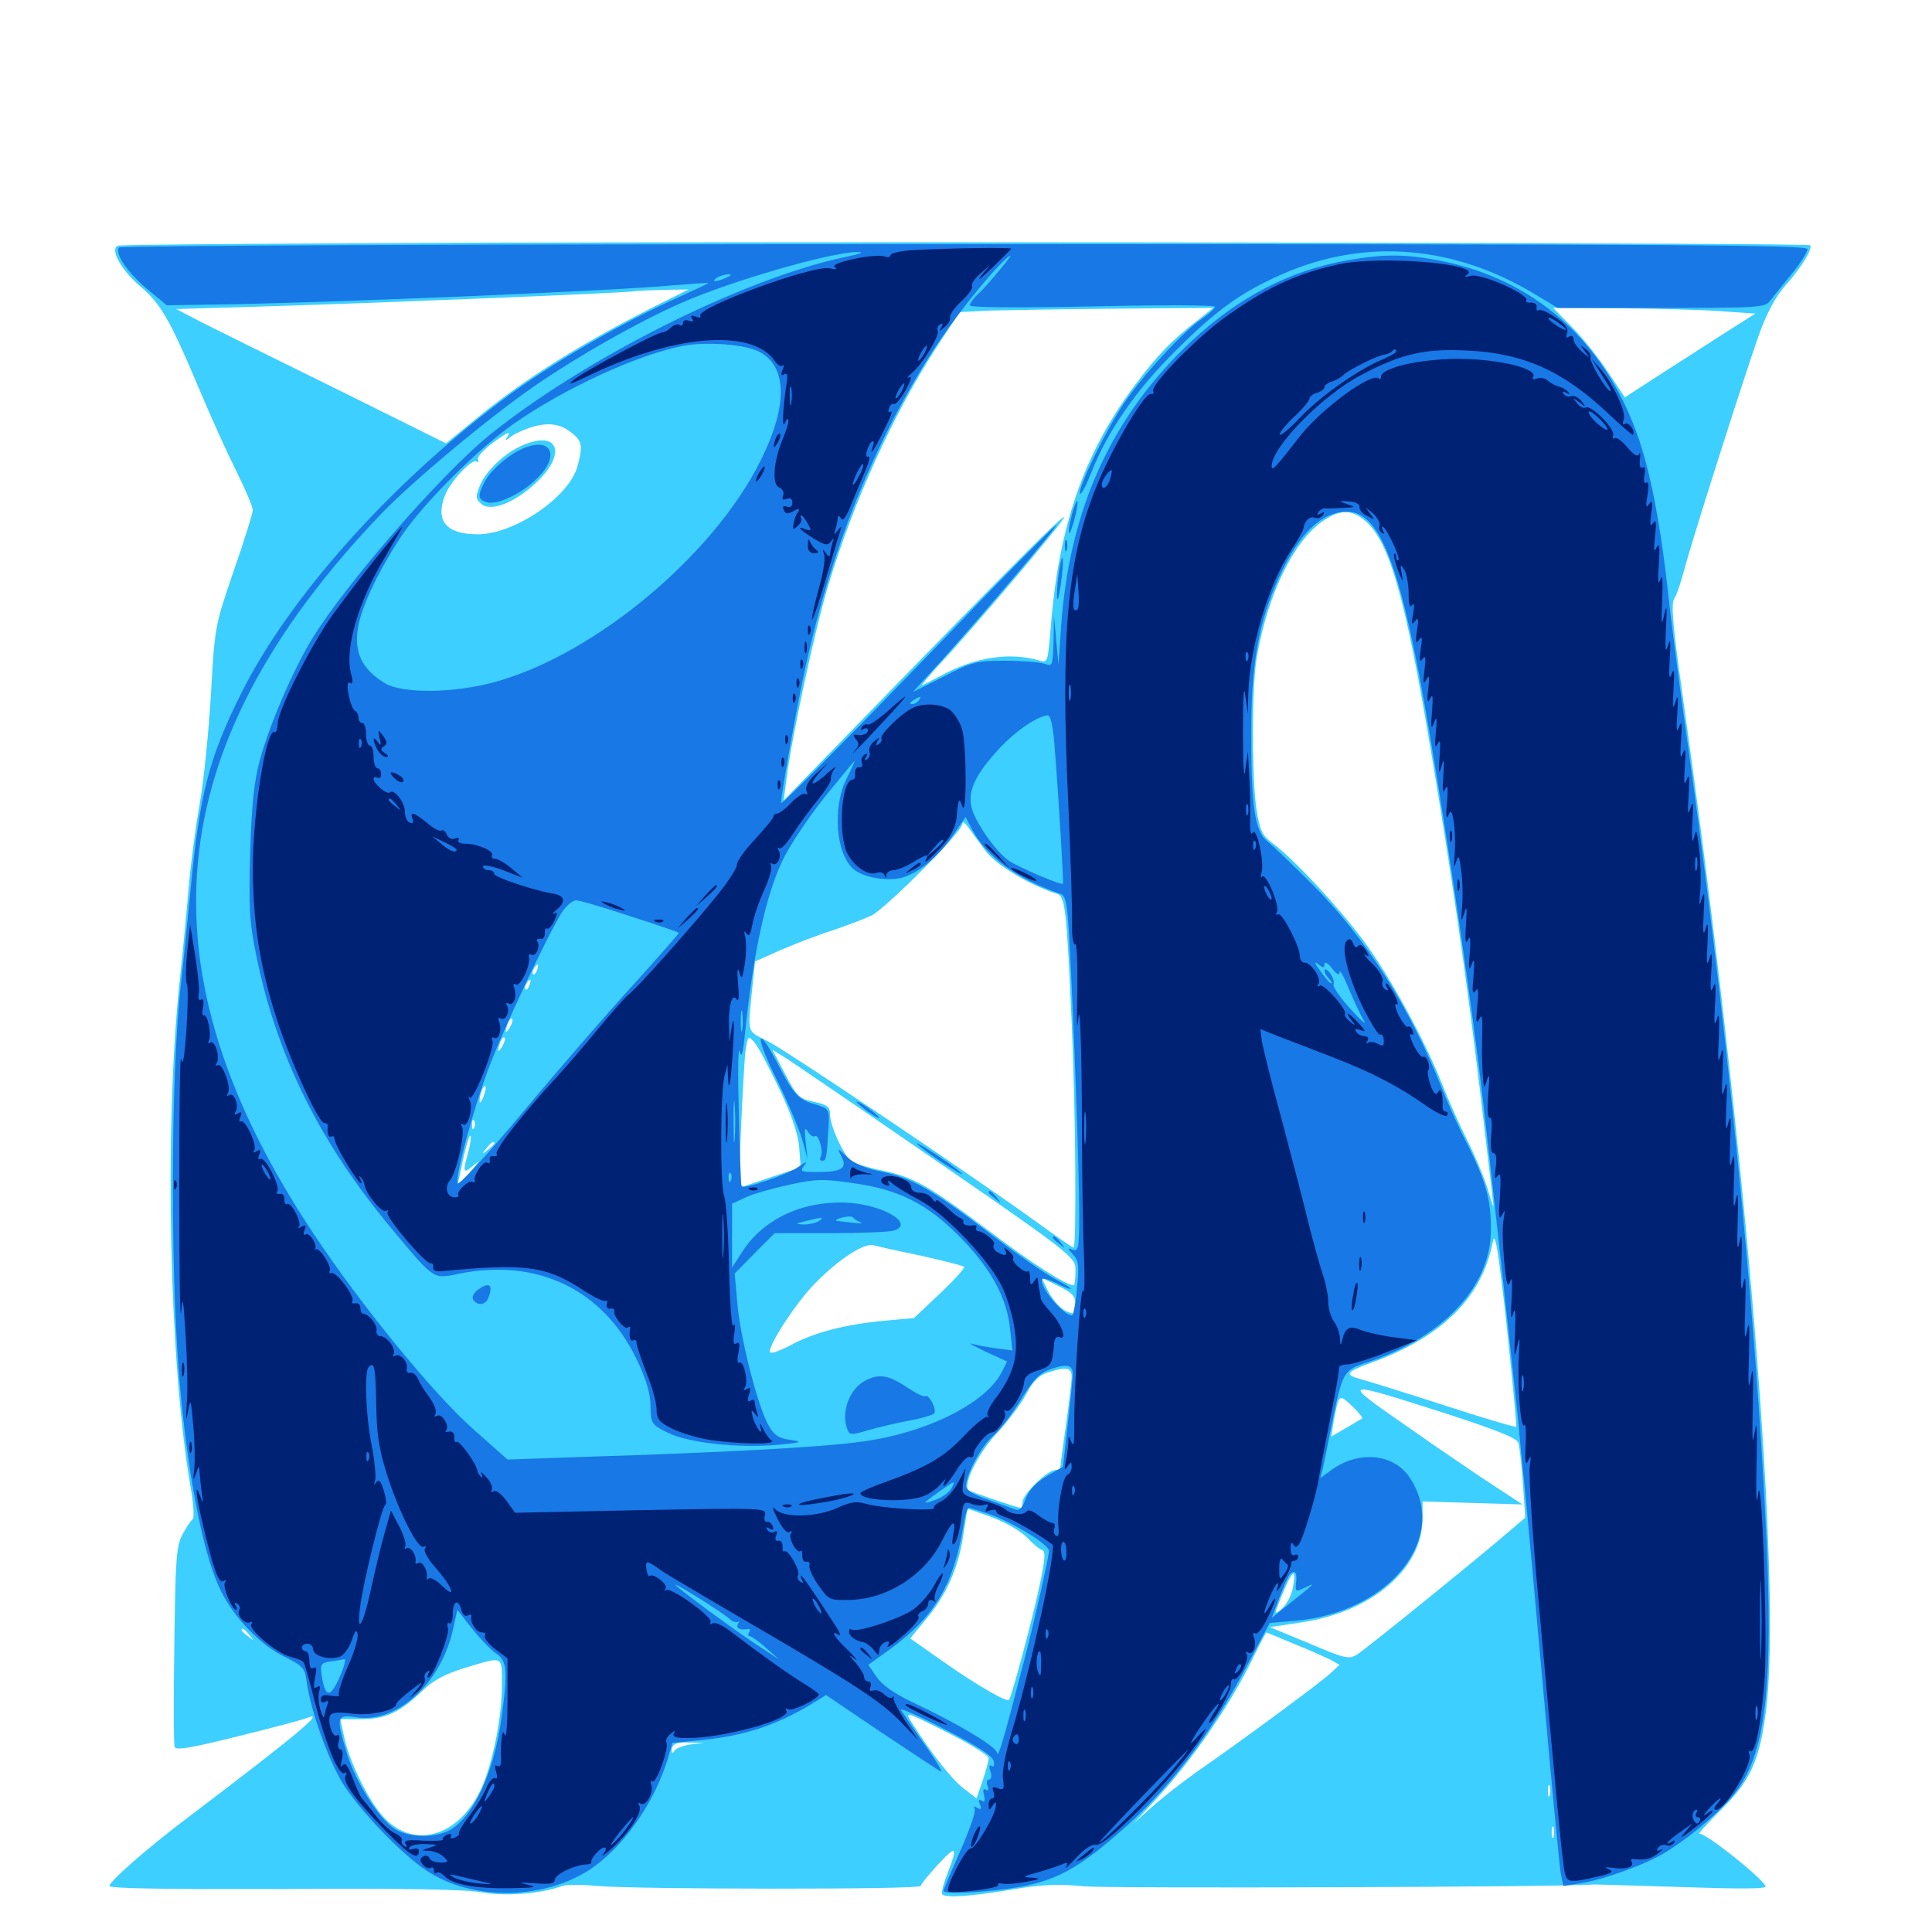 <svg xmlns="http://www.w3.org/2000/svg" viewBox="0 -1000 1000 1000">
	<path fill="#3ccfff" d="M258.789 -874.414C151.367 -874.023 62.5 -873.438 61.133 -872.852C56.641 -871.289 62.5 -860.352 72.656 -851.758C83.398 -842.578 88.281 -833.984 103.516 -797.656C109.18 -784.18 117.578 -765.625 122.266 -756.25C126.953 -746.875 130.859 -737.695 130.859 -735.938C130.859 -734.375 126.367 -719.922 120.898 -704.297C111.133 -675.781 111.133 -675.391 109.18 -640.43C108.008 -621.094 105.469 -595.508 103.32 -583.594C101.172 -571.484 98.633 -552.148 97.656 -540.625C96.68 -528.906 94.531 -506.25 92.773 -490.039C84.961 -413.281 87.695 -293.945 98.633 -230.273C100.195 -221.875 100.586 -214.258 99.805 -213.672C98.828 -213.086 96.484 -209.57 94.531 -205.859C91.211 -199.805 90.82 -193.359 90.234 -148.633C89.844 -120.898 89.844 -97.07 90.43 -95.703C91.211 -93.945 99.219 -95.312 123.438 -101.367C141.016 -105.664 156.836 -109.961 158.789 -110.742C168.75 -114.648 155.859 -103.711 97.656 -59.57C76.367 -43.555 56.641 -26.172 56.641 -23.828C56.641 -22.461 87.891 -22.07 147.07 -22.266C209.375 -22.656 241.016 -22.07 249.414 -20.508C261.328 -18.359 280.078 -19.727 291.016 -23.828C293.164 -24.609 301.367 -24.609 309.18 -23.828C327.93 -22.07 476.562 -21.875 476.562 -23.828C476.562 -24.609 480.469 -29.492 485.352 -34.766C495.117 -45.312 495.898 -44.531 490.43 -30.273C488.281 -25 487.109 -20.117 487.695 -19.531C489.648 -17.578 501.758 -18.359 523.242 -21.875C539.062 -24.609 547.461 -25 561.328 -23.633C574.219 -22.461 809.961 -23.242 825.195 -24.609C826.367 -24.609 846.875 -24.023 870.898 -23.242C900.586 -22.266 914.258 -22.266 913.867 -23.633C912.305 -27.93 882.227 -51.758 879.688 -50.781C878.32 -50.195 883.203 -55.664 890.43 -62.891C905.664 -77.734 910.547 -88.281 913.867 -112.891C922.852 -176.562 904.297 -403.711 870.703 -641.602C865.82 -676.562 864.844 -687.305 866.602 -690.234C867.969 -692.188 870.312 -699.414 872.07 -706.25C876.172 -721.484 901.758 -801.953 910.156 -825.977C914.453 -838.086 918.945 -846.289 924.219 -852.344C932.422 -861.523 938.477 -871.484 936.914 -873.047C935.742 -874.219 523.047 -875 258.789 -874.414ZM336.914 -840.43C299.414 -821.289 270.703 -803.32 245.898 -782.812L230.859 -770.508L174.609 -798.438C143.555 -813.672 112.109 -829.297 104.688 -833.008L91.211 -840.039L136.914 -841.406C190.234 -842.969 321.094 -848.242 328.125 -849.219C330.859 -849.609 338.281 -849.805 344.727 -850L356.445 -850.195ZM621.094 -835.156C606.836 -824.219 599.023 -816.211 587.695 -800.977C561.133 -765.625 547.852 -727.734 543.75 -674.023C542.383 -657.617 542.188 -656.836 538.281 -658.008C522.852 -662.695 504.492 -659.961 486.523 -650C481.836 -647.461 477.539 -645.312 477.148 -645.312C476.758 -645.312 480.273 -649.414 484.961 -654.688C500.977 -671.484 550.781 -730.273 550.781 -732.227C550.781 -734.18 523.242 -706.641 446.484 -627.734L405.664 -585.742L407.031 -596.484C409.766 -618.555 421.875 -674.414 428.711 -697.07C441.992 -741.016 462.891 -786.914 485.547 -821.484L496.68 -838.477L512.5 -839.258C521.289 -839.453 550.781 -840.039 578.125 -840.234L627.93 -840.625ZM891.406 -838.867L908.594 -837.695L894.727 -828.906C887.109 -824.023 871.875 -814.258 860.938 -807.227L841.016 -794.336L832.422 -807.227C827.734 -814.258 819.531 -824.805 813.867 -830.469L803.906 -840.625L838.867 -840.43C858.203 -840.234 881.836 -839.648 891.406 -838.867ZM297.266 -774.805C301.367 -771.289 301.562 -768.164 298.828 -758.398C294.336 -742.578 266.211 -723.438 247.266 -723.438C231.055 -723.438 225.195 -730.273 230.273 -743.555C233.008 -750.586 244.141 -762.695 246.68 -761.133C247.656 -760.547 248.047 -760.938 247.461 -761.914C246.289 -763.672 253.125 -770.117 261.523 -775.195C263.477 -776.367 263.867 -775.977 262.695 -774.023C261.133 -771.68 261.523 -771.68 264.258 -773.828C266.016 -775.391 271.289 -777.734 275.781 -779.102C284.766 -781.641 291.016 -780.469 297.266 -774.805ZM705.859 -731.055C718.945 -720.703 727.148 -692.578 741.016 -609.18C750.977 -550 759.18 -493.164 765.82 -437.305C768.945 -410.547 772.07 -384.961 772.461 -380.664C773.438 -373.633 773.242 -373.828 770.508 -383.008C768.945 -388.672 764.258 -400 760.156 -408.398C755.859 -416.797 750 -429.883 747.07 -437.305C737.695 -461.328 718.945 -495.508 705.469 -513.477C692.188 -531.25 670.117 -554.883 658.789 -563.477C653.32 -567.578 652.148 -569.922 650.391 -580.859C647.852 -597.461 647.852 -645.312 650.586 -660.156C656.445 -693.75 670.508 -721.875 686.523 -731.445C694.141 -736.133 699.414 -736.133 705.859 -731.055ZM509.961 -559.766C515.43 -552.344 533.008 -541.797 547.266 -537.305C551.367 -535.938 552.148 -528.32 554.688 -470.898C556.836 -424.023 557.227 -354.297 555.664 -354.297C555.078 -354.297 545.703 -360.742 534.766 -368.75C498.242 -394.922 408.984 -454.883 398.047 -460.742C385.938 -466.992 386.914 -463.672 389.648 -491.211L390.82 -502.344L403.906 -508.203C411.133 -511.328 423.242 -516.016 430.664 -518.359C438.281 -520.898 447.461 -524.414 451.172 -526.172C458.789 -530.078 498.047 -569.531 498.047 -573.438C498.242 -575 499.219 -574.414 500.977 -572.07C502.539 -569.922 506.445 -564.453 509.961 -559.766ZM300.195 -532.812C300.977 -533.398 299.805 -533.984 297.656 -533.789C295.508 -533.789 294.922 -533.203 296.484 -532.617C297.852 -532.031 299.609 -532.227 300.195 -532.812ZM277.93 -497.852C277.344 -496.094 276.367 -495.117 275.977 -495.703C275.391 -496.289 275.586 -497.461 276.367 -498.633C278.125 -501.758 279.297 -501.172 277.93 -497.852ZM274.023 -490.039C273.438 -488.281 272.461 -487.305 272.07 -487.891C271.484 -488.477 271.68 -489.648 272.461 -490.82C274.219 -493.945 275.391 -493.359 274.023 -490.039ZM263.867 -468.164C261.523 -464.258 261.133 -465.43 262.891 -470.508C263.672 -472.266 264.648 -473.242 265.039 -472.656C265.625 -472.266 265.039 -470.117 263.867 -468.164ZM259.961 -458.398C257.617 -454.492 257.227 -455.664 258.984 -460.742C259.766 -462.5 260.742 -463.477 261.133 -462.891C261.719 -462.5 261.133 -460.352 259.961 -458.398ZM403.32 -436.523C409.766 -423.047 413.086 -413.086 413.672 -406.055L414.453 -395.703L401.172 -391.406C393.75 -388.867 386.523 -386.523 384.961 -385.938C382.812 -385.156 382.422 -390.039 383.594 -416.992C384.375 -434.57 385.352 -452.344 385.938 -456.641C387.109 -463.867 387.305 -464.062 390.43 -460.547C392.383 -458.398 398.047 -447.656 403.32 -436.523ZM452.148 -421.484C560.742 -346.875 556.641 -350 556.641 -341.406C556.641 -337.695 556.25 -334.766 555.664 -334.766C551.758 -334.766 534.375 -345.898 511.328 -363.281C480.078 -386.719 472.852 -390.82 455.664 -394.336C448.828 -395.703 441.992 -398.047 440.43 -399.219C436.328 -402.539 429.688 -417.383 429.688 -422.852C429.688 -426.953 428.516 -428.125 421.484 -429.688C413.672 -431.25 412.5 -432.422 406.445 -443.945L399.805 -456.641L406.445 -452.539C410.156 -450.195 430.664 -436.133 452.148 -421.484ZM250.195 -432.227C249.219 -429.688 248.242 -428.516 248.242 -429.883C248.047 -432.812 250.195 -438.672 251.172 -437.695C251.758 -437.305 251.172 -434.766 250.195 -432.227ZM245.508 -416.406C244.922 -414.844 244.336 -415.43 244.336 -417.578C244.141 -419.727 244.727 -420.898 245.312 -420.117C245.898 -419.531 246.094 -417.773 245.508 -416.406ZM242.383 -403.711C239.453 -393.164 239.648 -392.188 244.727 -396.484C248.633 -399.805 248.438 -399.609 244.141 -394.336C241.406 -391.016 238.672 -387.695 237.891 -386.719C237.109 -385.742 236.914 -386.719 237.305 -388.672C240.625 -405.078 242.773 -412.891 243.555 -412.109C243.945 -411.719 243.555 -408.008 242.383 -403.711ZM255.859 -408.203C255.859 -407.812 254.297 -406.25 252.539 -404.883C249.414 -402.344 249.219 -402.539 251.758 -405.664C254.297 -408.789 255.859 -409.766 255.859 -408.203ZM437.305 -396.484C437.695 -396.875 433.594 -397.266 428.125 -397.266C422.656 -397.266 417.578 -396.289 416.992 -395.312C416.016 -393.75 418.945 -393.555 426.172 -394.531C431.836 -395.312 436.914 -396.094 437.305 -396.484ZM784.766 -261.523C784.375 -261.133 767.773 -266.016 748.047 -272.461C728.125 -278.906 708.594 -284.961 704.297 -286.133C695.703 -288.477 696.484 -289.844 709.961 -294.727C746.484 -308.008 767.188 -328.516 772.656 -357.227C773.828 -363.281 775.391 -353.906 779.883 -313.672C782.812 -285.352 785.156 -261.914 784.766 -261.523ZM476.953 -350C488.281 -347.461 498.242 -344.922 499.023 -344.336C499.609 -343.75 493.945 -337.5 486.523 -330.469L473.047 -317.773L457.812 -316.406C437.305 -314.453 421.289 -310.352 408.789 -303.516C402.344 -300.195 398.438 -299.023 398.438 -300.391C398.438 -304.883 412.305 -325.977 421.484 -335.352C433.789 -348.047 447.266 -356.836 452.148 -355.469C454.297 -354.883 465.43 -352.344 476.953 -350ZM556.641 -324.609C556.641 -319.531 556.445 -319.336 551.562 -321.484C548.828 -322.852 544.922 -327.148 542.773 -331.25L539.062 -338.672L547.852 -334.375C555.078 -330.859 556.641 -329.102 556.641 -324.609ZM554.688 -287.5C554.688 -284.961 553.32 -273.828 551.758 -262.5C550.195 -251.172 548.828 -241.406 548.828 -240.625C548.828 -239.648 547.656 -239.062 546.094 -239.062C542.188 -239.062 529.297 -226.562 529.297 -222.656C529.297 -220.898 528.906 -219.531 528.32 -219.531C526.758 -219.531 503.32 -227.539 501.562 -228.516C497.852 -230.859 506.25 -247.852 516.016 -258.203C521.68 -264.258 528.516 -273.438 531.25 -278.516C534.57 -284.961 537.695 -288.086 541.992 -289.453C551.953 -292.773 554.688 -292.188 554.688 -287.5ZM748.438 -268.359C774.805 -259.766 785.156 -255.664 785.938 -253.125C786.523 -251.367 787.5 -241.797 788.281 -232.227L789.453 -214.453L782.812 -208.789C765.234 -193.555 706.25 -145.898 702.344 -143.555C698.047 -141.016 695.898 -141.602 677.539 -149.414L657.227 -157.812L673.047 -160.156C709.766 -165.43 736.133 -187.695 736.328 -213.867V-222.852L762.305 -222.07L788.086 -221.289L773.438 -230.859C765.43 -236.133 745.117 -249.805 728.516 -261.523C693.359 -285.938 693.359 -285.938 748.438 -268.359ZM705.078 -265.82C704.492 -265.43 700.781 -263.281 696.484 -260.742L689.062 -256.445L690.234 -263.867C692.969 -278.711 692.969 -278.711 699.805 -272.266C703.125 -269.141 705.469 -266.211 705.078 -265.82ZM531.641 -204.102C534.57 -200.977 538.086 -198.047 539.453 -197.656C541.211 -197.07 541.016 -193.164 538.281 -180.273C535.156 -164.844 523.633 -121.68 522.266 -120.117C521.094 -118.75 504.688 -128.32 488.086 -140.039L471.094 -151.953L478.516 -160.938C489.453 -173.633 495.898 -187.891 498.438 -204.492L500.781 -219.141L513.477 -214.648C520.703 -211.914 528.516 -207.422 531.641 -204.102ZM669.141 -177.93C668.359 -174.219 666.016 -169.531 663.672 -167.578C660.742 -164.844 659.766 -164.648 660.547 -166.797C667.969 -186.523 671.68 -191.211 669.141 -177.93ZM129.102 -153.711C131.641 -150.586 131.445 -150.391 128.516 -152.93C126.562 -154.297 125 -155.859 125 -156.25C125 -157.812 126.562 -156.836 129.102 -153.711ZM669.141 -149.414C676.562 -146.484 685.156 -142.578 688.086 -141.211L693.359 -138.281L688.086 -133.398C682.617 -128.516 643.359 -99.414 619.336 -82.812C612.5 -77.93 602.344 -70.117 596.875 -65.234L586.914 -56.445L597.852 -68.164C616.797 -88.477 636.914 -117.773 648.633 -141.992C652.148 -149.219 655.273 -155.078 655.469 -155.078C655.664 -155.078 661.719 -152.539 669.141 -149.414ZM259.766 -127.734C259.766 -110.352 254.883 -86.719 248.828 -73.633C236.719 -48.242 212.695 -42.383 197.266 -60.938C189.648 -70.117 180.664 -88.867 178.125 -100.977L176.172 -110.156H186.914C199.414 -110.156 207.031 -113.672 218.164 -124.414C224.414 -130.469 230.078 -133.398 240.625 -136.719C260.938 -142.773 259.766 -143.359 259.766 -127.734ZM511.719 -90.039C511.719 -88.477 510.352 -83.398 508.594 -78.32L505.469 -69.141L498.633 -74.414C492.578 -79.102 482.031 -92.383 471.68 -108.789C468.164 -114.258 468.945 -114.062 489.844 -103.516C501.953 -97.461 511.719 -91.406 511.719 -90.039ZM357.422 -97.07C353.711 -96.484 350 -95.117 349.219 -93.945C348.242 -92.383 347.656 -92.383 347.656 -93.75C347.656 -97.266 350 -98.438 357.227 -98.047L364.258 -97.852ZM800.195 -90.234C800.781 -91.602 800.586 -93.359 800 -93.945C799.414 -94.727 798.828 -93.555 799.023 -91.406C799.023 -89.258 799.609 -88.672 800.195 -90.234ZM802.148 -70.703C801.562 -69.336 801.172 -70.312 801.172 -73.047C801.172 -75.781 801.562 -76.758 802.148 -75.586C802.539 -74.219 802.539 -71.875 802.148 -70.703ZM804.102 -49.219C803.516 -47.852 803.125 -48.828 803.125 -51.562C803.125 -54.297 803.516 -55.273 804.102 -54.102C804.492 -52.734 804.492 -50.391 804.102 -49.219ZM270.508 -769.531C261.328 -765.625 251.758 -756.445 248.633 -749.219C246.094 -743.164 246.094 -741.992 248.828 -739.453C253.516 -734.766 266.211 -739.453 277.539 -750.195C293.555 -765.234 289.062 -777.539 270.508 -769.531Z"/>
	<path fill="#1878e5" d="M61.523 -871.875C59.375 -868.555 66.211 -858.789 76.172 -850.391L86.328 -841.992L111.914 -842.383C166.992 -843.164 317.773 -849.414 348.633 -852.344C358.398 -853.125 366.406 -853.711 366.602 -853.516C366.797 -853.32 360.156 -850.195 351.953 -846.484C322.07 -833.203 283.398 -810.742 258.789 -791.992C201.172 -748.438 149.805 -690.82 125.195 -641.797C108.203 -608.008 103.32 -589.062 98.633 -539.453C96.875 -521.875 94.727 -499.805 93.555 -490.039C88.086 -440.039 88.086 -332.031 93.75 -276.172C98.438 -229.297 106.055 -192.969 114.453 -176.367C121.289 -162.5 135.156 -148.242 147.461 -142.383C156.836 -137.695 157.812 -136.719 158.789 -129.102C160.938 -114.258 169.727 -89.844 177.148 -77.344C185.547 -63.672 207.617 -40.43 220.703 -31.836C244.141 -16.211 280.273 -16.406 304.883 -32.031C322.266 -43.359 338.672 -66.602 345.703 -89.844L348.047 -97.852L361.914 -99.219C384.766 -101.367 401.172 -106.641 420.312 -118.164L427.539 -122.656L456.445 -103.125C472.266 -92.578 486.133 -83.398 487.109 -83.008C488.086 -82.617 484.18 -89.258 478.125 -97.656C472.266 -106.055 466.992 -114.062 466.211 -115.039C465.625 -116.211 475.977 -111.719 489.062 -104.883C505.469 -96.484 513.477 -91.406 514.258 -88.672C514.844 -86.328 514.453 -85.156 513.281 -85.938C512.109 -86.719 511.719 -85.742 512.695 -83.008C513.477 -80.664 513.086 -78.906 511.914 -78.906C510.742 -78.906 510.547 -77.539 511.133 -75.586C511.914 -73.633 511.523 -72.852 510.352 -73.633C508.984 -74.609 508.594 -73.438 509.375 -70.703C509.961 -67.969 509.57 -66.992 508.203 -67.969C506.641 -68.945 506.25 -68.164 507.227 -66.016C508.203 -63.477 507.812 -63.086 505.859 -64.258C504.297 -65.234 503.711 -65.039 504.492 -63.867C505.273 -62.695 501.953 -52.93 497.07 -41.992C492.188 -31.055 488.281 -21.68 488.281 -21.289C488.281 -19.336 511.523 -20.508 527.344 -23.242C546.484 -26.758 557.617 -32.617 578.711 -50.977C604.297 -72.852 626.953 -102.539 646.094 -139.062L657.227 -159.961L670.898 -161.133C719.531 -165.625 750.195 -204.297 729.688 -235.156C721.484 -247.656 703.125 -249.414 689.062 -239.062L683.398 -234.961L684.57 -239.453C685.156 -241.992 687.305 -252.344 689.258 -262.5C694.922 -290.039 695.312 -290.82 707.422 -294.727C746.875 -307.812 771.68 -333.984 771.68 -363.477C771.875 -378.711 768.945 -388.867 759.57 -407.617C755.273 -415.82 749.219 -429.297 746.094 -437.305C729.492 -478.906 707.227 -514.062 679.883 -541.602C669.531 -551.953 658.789 -562.305 655.859 -564.648C649.219 -569.922 647.461 -583.984 647.656 -624.805C647.852 -657.812 651.758 -678.516 661.914 -700.977C672.266 -723.828 683.984 -735.156 697.266 -735.156C714.648 -735.156 725.586 -706.055 740.039 -619.922C749.805 -562.5 762.5 -475.195 767.578 -430.469C772.07 -391.992 784.375 -278.516 785.938 -263.477C786.328 -258.203 787.695 -244.531 788.867 -233.203C790.039 -221.875 794.531 -173.242 798.828 -124.805C803.125 -76.562 807.227 -33.984 807.812 -30.469L809.18 -23.828L817.969 -25.195C829.688 -26.953 852.344 -35.156 862.305 -41.406C878.32 -51.367 895.703 -66.992 901.758 -77.344C914.258 -98.047 917.578 -131.445 914.258 -204.883C908.789 -321.68 893.359 -476.172 871.094 -632.617C867.969 -655.273 864.453 -682.812 863.281 -694.141C860.352 -720.508 856.445 -744.141 851.562 -761.914C836.328 -817.969 798.047 -855.078 744.531 -865.234C726.758 -868.555 716.211 -868.555 697.266 -865.234C667.578 -859.961 641.406 -846.289 617.383 -824.023C575.586 -785.156 553.516 -736.914 549.219 -675.586L547.852 -656.055L546.68 -668.75L545.508 -681.445L545.312 -668.164C544.922 -655.273 544.727 -654.883 540.625 -656.445C538.086 -657.227 528.906 -658.008 520.312 -658.008C505.469 -658.008 503.125 -657.422 488.477 -649.805L472.461 -641.797L486.914 -657.617C508.789 -682.031 547.461 -727.539 546.68 -728.125C546.289 -728.32 531.055 -713.086 512.695 -694.336C447.852 -626.953 404.297 -582.812 404.297 -584.375C404.297 -588.867 412.695 -635.938 416.992 -655.078C430.273 -715.625 451.758 -769.141 481.055 -815.625C492.383 -833.594 511.523 -857.812 520.703 -866.016C524.414 -869.336 523.633 -867.773 518.164 -861.133C513.867 -855.859 508.398 -849.609 506.055 -847.656C503.906 -845.508 501.953 -842.969 501.953 -841.992C501.953 -840.82 524.023 -840.625 565.43 -841.406C600.391 -842.188 628.906 -842.188 628.906 -841.211C628.906 -840.43 625.781 -837.5 622.07 -834.961C612.5 -828.516 591.797 -806.055 582.031 -791.602C572.656 -777.93 558.008 -747.852 558.984 -744.531C559.375 -743.359 562.109 -748.438 565.039 -755.859C573.438 -777.148 588.477 -798.828 609.18 -819.141C630.273 -840.039 642.578 -848.828 663.867 -858.203C706.836 -876.953 752.734 -873.047 794.922 -847.461L806.25 -840.625H859.961C910.156 -840.625 913.672 -840.82 916.211 -844.336C917.773 -846.289 922.656 -852.539 927.344 -858.203C931.836 -863.672 935.547 -869.531 935.547 -871.094C935.547 -873.242 867.578 -873.633 499.023 -873.633C240.039 -873.633 62.109 -872.852 61.523 -871.875ZM459.57 -870.508C460.742 -871.094 459.375 -871.484 456.055 -871.484C452.93 -871.484 451.758 -871.094 453.711 -870.508C455.469 -870.117 458.203 -870.117 459.57 -870.508ZM436.719 -866.797C383.984 -855.469 302.148 -814.258 253.125 -774.609C227.93 -754.102 178.32 -697.07 161.328 -668.945C151.562 -652.93 139.648 -625.195 134.57 -606.836C131.445 -595.312 130.273 -583.594 129.492 -558.398C128.711 -529.492 129.102 -522.656 132.812 -504.688C143.359 -453.125 165.82 -408.008 203.516 -363.086C225.195 -337.109 224.023 -337.891 238.086 -340.82C278.711 -348.828 312.5 -332.227 329.688 -296.094C334.57 -285.938 336.719 -278.516 336.719 -272.07C336.914 -263.086 337.109 -262.695 345.703 -258.398C356.445 -253.125 382.031 -250.391 402.344 -252.148C414.844 -253.32 415.82 -253.711 409.375 -254.688C403.125 -255.469 400.781 -257.031 397.852 -262.109C392.383 -271.484 383.008 -307.812 381.641 -325.586L380.273 -340.82L390.625 -351.367L400.977 -361.719H429.688C445.508 -361.719 460.352 -362.305 462.695 -363.086C473.242 -366.406 458.398 -375.781 440.43 -377.344C417.188 -379.102 396.094 -369.922 384.766 -352.93L378.906 -343.945V-360.352V-376.953L385.547 -380.078C389.062 -381.836 399.219 -384.766 408.203 -386.719C422.266 -389.844 426.172 -389.844 441.016 -387.695C465.43 -384.375 479.883 -376.953 497.07 -359.57C513.086 -343.164 521.289 -328.125 522.852 -311.719L524.023 -300.977L515.43 -302.148C510.547 -302.734 504.883 -303.906 502.93 -304.492C500.781 -305.078 504.102 -303.32 510.156 -300.391L521.289 -295.312L518.555 -289.844C510.156 -273.438 478.906 -258.008 445.312 -253.711C423.828 -250.781 375.195 -248.242 301.758 -245.898L262.695 -244.531L245.312 -259.961C225 -277.734 187.109 -324.023 162.5 -361.133C71.289 -498.047 82.031 -613.281 196.875 -733.594C213.086 -750.586 252.93 -783.789 276.367 -800C299.023 -815.625 330.273 -833.398 352.539 -843.164C378.125 -854.492 429.492 -869.336 443.359 -869.531C448.047 -869.531 445.898 -868.75 436.719 -866.797ZM375.977 -856.25C370.703 -853.906 367.578 -853.906 371.094 -856.25C372.656 -857.227 375.391 -858.008 376.953 -858.008C378.906 -858.008 378.516 -857.422 375.977 -856.25ZM392.969 -817.969C407.617 -810.352 407.812 -789.844 393.75 -761.719C369.336 -712.5 308.008 -661.328 256.445 -647.07C235.547 -641.211 208.594 -640.82 199.414 -646.289C182.617 -656.25 180.469 -669.922 191.992 -694.531C195.703 -702.93 203.32 -716.211 208.789 -724.023C220.508 -740.82 247.656 -767.773 265.625 -780.469C292.383 -799.219 330.859 -816.797 354.102 -821.094C366.602 -823.242 385.742 -821.68 392.969 -817.969ZM475.586 -637.5C475 -636.523 473.242 -635.547 472.07 -635.547C470.703 -635.547 470.898 -636.328 472.656 -637.5C476.367 -639.844 477.148 -639.844 475.586 -637.5ZM545.703 -615.625C548.242 -583.398 550.586 -542.969 550.195 -542.578C549.414 -541.602 527.539 -550.977 522.461 -554.297C515.43 -558.984 504.297 -575 502.734 -582.617C500.977 -591.016 505.273 -599.609 516.992 -612.305C525.586 -621.68 537.109 -629.492 542.383 -629.688C543.75 -629.688 544.922 -624.414 545.703 -615.625ZM438.281 -597.07C430.664 -582.227 432.617 -557.617 441.992 -550C447.07 -545.703 459.18 -543.75 466.797 -545.703C475.586 -548.047 486.328 -557.031 493.75 -568.359L499.805 -577.148L502.93 -571.094C510.352 -556.641 526.562 -544.922 549.023 -537.305C551.562 -536.523 552.539 -532.031 553.516 -513.086C555.664 -475.586 558.594 -393.945 558.594 -372.07C558.594 -353.906 558.203 -352.148 555.273 -353.125C552.344 -354.297 552.344 -354.102 555.469 -350.586C558.398 -347.461 558.594 -344.727 557.422 -333.008C556.836 -325.391 555.469 -319.141 554.883 -319.141C550 -319.141 536.914 -335.352 539.648 -338.086C540.234 -338.477 543.359 -337.5 546.68 -335.938C549.805 -334.18 553.32 -332.812 554.102 -332.812C554.883 -333.008 551.367 -335.156 546.289 -337.891C541.016 -340.625 525.391 -351.562 511.133 -362.5C481.836 -384.766 471.289 -390.625 455.469 -393.75C448.438 -395.117 442.188 -397.656 438.672 -400.977C433.203 -406.055 433.203 -406.055 435.547 -401.367C438.672 -395.312 435.742 -393.359 423.047 -393.359C414.453 -393.359 413.867 -393.555 416.211 -396.68C418.164 -399.023 417.188 -398.828 413.086 -395.898C407.812 -392.188 385.156 -384.375 383.789 -385.938C383.594 -386.328 382.812 -403.32 382.422 -423.633C381.836 -444.141 382.031 -458.594 382.812 -455.859C383.789 -452.148 384.57 -454.297 385.547 -464.648C389.844 -506.641 396.289 -536.133 404.883 -554.297C408.398 -561.914 418.359 -576.758 426.758 -587.305C435.156 -597.656 442.188 -606.25 442.383 -606.25C442.578 -606.25 440.82 -602.148 438.281 -597.07ZM326.172 -525.781C339.648 -521.484 350.977 -517.578 351.367 -517.188C351.562 -516.992 341.211 -505.078 328.125 -490.625C315.039 -476.367 289.258 -446.68 270.898 -424.609C251.953 -401.953 237.109 -385.938 236.719 -387.5C235.938 -392.188 244.922 -425.781 252.93 -447.07C260.156 -466.602 283.203 -515.625 290.82 -527.734C292.969 -531.055 296.289 -533.984 298.242 -533.984C300 -533.984 312.695 -530.273 326.172 -525.781ZM685.547 -500.977C685.547 -502.539 687.305 -501.562 689.453 -498.828C691.992 -495.508 693.359 -494.922 693.359 -496.875C693.359 -498.438 695.508 -494.727 698.047 -488.477C700.586 -482.422 704.102 -474.805 705.859 -471.875C707.812 -468.945 704.688 -471.484 699.414 -477.344C693.945 -483.203 689.844 -489.062 690.234 -490.43C690.82 -491.602 689.844 -494.141 688.477 -496.289C686.914 -498.242 685.547 -498.828 685.547 -497.852C685.547 -496.68 686.523 -494.727 687.891 -493.359C689.258 -491.992 689.648 -491.016 689.062 -491.016C688.281 -491.016 685.742 -493.945 683.398 -497.461C680.273 -501.562 680.078 -502.734 682.227 -500.977C684.961 -498.828 685.547 -498.828 685.547 -500.977ZM384.18 -467.188C383.789 -464.648 383.398 -466.602 383.398 -471.484C383.398 -476.367 383.789 -478.32 384.18 -475.977C384.57 -473.438 384.57 -469.531 384.18 -467.188ZM380.273 -410.352C379.883 -405.859 379.688 -410.156 379.688 -419.727C379.688 -429.492 379.883 -433.008 380.273 -427.93C380.664 -422.852 380.664 -414.844 380.273 -410.352ZM378.32 -389.062C377.734 -387.5 377.148 -388.086 377.148 -390.234C376.953 -392.383 377.539 -393.555 378.125 -392.773C378.711 -392.188 378.906 -390.43 378.32 -389.062ZM445.312 -367.383C446.875 -366.797 445.703 -366.602 442.383 -366.992C439.258 -367.383 435.156 -367.773 433.594 -367.969C432.031 -368.164 432.812 -368.945 435.547 -369.727C438.281 -370.508 440.82 -370.508 441.406 -369.922C441.992 -369.141 443.75 -367.969 445.312 -367.383ZM423.828 -367.969C422.266 -366.992 418.75 -366.211 416.016 -366.211C411.523 -366.406 411.523 -366.602 416.992 -367.969C425.391 -370.117 427.148 -370.117 423.828 -367.969ZM458.984 -366.797C458.984 -368.555 451.172 -369.336 450 -367.773C449.414 -366.797 451.172 -366.016 453.906 -366.016C456.641 -366.016 458.984 -366.406 458.984 -366.797ZM555.273 -287.891C555.078 -285.156 553.906 -273.438 552.539 -261.914L550.195 -240.82L541.797 -235.938C536.133 -232.617 532.617 -228.711 530.859 -224.219C529.102 -219.336 527.734 -217.773 525.391 -218.75C523.828 -219.336 517.383 -221.68 511.328 -223.828C503.516 -226.562 500 -228.711 500 -230.859C500.195 -237.109 508.008 -251.562 513.867 -256.641C517.188 -259.375 523.438 -267.578 528.125 -275C534.375 -285.352 537.891 -289.062 542.969 -291.016C552.539 -294.531 555.664 -293.555 555.273 -287.891ZM492.383 -229.492C491.211 -227.539 487.5 -224.805 483.984 -223.633C476.953 -221.094 477.148 -221.484 486.328 -228.125C494.727 -233.984 494.727 -233.984 492.383 -229.492ZM513.281 -215.82C525.781 -211.133 542.969 -200.391 542.969 -197.266C542.773 -193.75 535.547 -161.328 530.078 -140.43C518.945 -97.266 516.602 -89.844 516.016 -92.773C515.43 -96.094 496.289 -107.617 472.656 -118.75C463.086 -123.242 456.445 -127.93 453.711 -132.031L449.414 -138.281L460.547 -146.289C484.18 -163.477 493.945 -180.273 499.023 -212.305C499.609 -216.211 500.781 -219.531 501.562 -219.531C502.344 -219.531 507.617 -217.773 513.281 -215.82ZM670.898 -181.445C670.312 -175.781 670.508 -175.781 676.367 -178.711C681.445 -181.25 679.883 -179.883 667.383 -169.922L658.203 -162.5L662.109 -172.852C666.992 -185.156 667.773 -186.328 669.922 -186.328C670.703 -186.328 671.289 -184.18 670.898 -181.445ZM377.344 -162.305C379.102 -160.547 381.25 -159.961 382.031 -160.547C382.812 -161.328 382.812 -160.742 382.031 -159.57C380.664 -157.227 383.008 -156.055 387.305 -156.836C388.281 -157.031 388.477 -156.25 387.695 -155.078C387.109 -154.102 387.109 -153.125 388.086 -153.125C388.867 -153.125 392.773 -150.391 396.484 -147.07L403.32 -141.016L393.555 -147.461C381.641 -155.078 349.609 -178.711 349.609 -179.688C349.609 -180.664 373.242 -165.82 377.344 -162.305ZM256.836 -144.141C262.5 -140.43 262.891 -134.961 259.57 -110.742C255.664 -82.227 244.727 -58.984 232.422 -52.539C224.805 -48.633 211.914 -48.828 204.688 -53.125C196.68 -57.812 184.375 -76.953 179.688 -91.992C173.828 -111.328 174.023 -112.695 184.375 -111.133C205.469 -107.812 228.516 -128.906 234.57 -157.031L236.719 -166.797L244.336 -157.031C248.633 -151.758 254.102 -145.898 256.836 -144.141ZM176.758 -134.18C171.289 -121.094 168.555 -120.508 166.602 -132.227C165.625 -138.672 166.016 -139.258 171.094 -140.039C174.219 -140.43 177.344 -141.016 178.32 -141.211C179.102 -141.211 178.32 -138.086 176.758 -134.18ZM247.07 -332.227C245.117 -330.664 244.141 -328.516 244.922 -327.344C246.875 -324.023 251.367 -324.414 252.734 -328.125C255.469 -335.156 253.32 -336.719 247.07 -332.227ZM447.461 -285.156C439.453 -280.664 435.156 -268.75 438.672 -259.961C439.648 -257.227 441.016 -257.227 448.828 -259.57C453.906 -261.133 463.477 -263.281 470.312 -264.648C476.953 -265.82 483.008 -267.578 483.594 -268.555C484.961 -270.703 480.664 -278.516 478.906 -277.344C478.125 -276.758 473.633 -279.102 468.945 -282.227C459.57 -288.477 454.688 -289.062 447.461 -285.156ZM271.484 -768.164C263.672 -765.039 254.102 -756.836 250.977 -750.781C247.07 -743.359 247.266 -741.602 251.953 -740.039C257.422 -738.281 271.289 -745.117 278.906 -753.32C289.648 -764.453 285.156 -773.633 271.484 -768.164ZM401.758 -441.797C407.617 -429.883 413.672 -415.625 415.234 -410.156L417.969 -400.195L416.992 -408.984C416.211 -415.82 416.602 -416.992 418.164 -414.258C419.141 -412.5 420.898 -411.328 421.875 -411.914C423.828 -413.086 426.367 -403.711 424.805 -401.172C424.023 -400 424.609 -399.219 425.586 -399.219C427.734 -399.219 427.93 -400.781 428.906 -417.969C429.297 -425.781 428.906 -426.172 422.07 -428.32C413.086 -430.859 410.547 -433.789 402.539 -449.414C391.406 -470.898 390.625 -464.062 401.758 -441.797ZM443.359 -429.688C443.359 -429.297 446.094 -426.953 449.219 -424.609C452.539 -422.266 455.078 -420.898 455.078 -421.484C455.078 -421.875 452.539 -424.219 449.219 -426.562C446.094 -428.906 443.359 -430.273 443.359 -429.688ZM474.609 -408.203C474.609 -407.617 479.883 -403.516 486.328 -399.219C492.773 -394.922 498.047 -391.797 498.047 -392.188C498.047 -392.773 492.773 -396.875 486.328 -401.172C479.883 -405.469 474.609 -408.594 474.609 -408.203ZM511.719 -382.812C511.719 -382.422 513.281 -380.859 515.234 -379.492C518.164 -376.953 518.359 -377.148 515.82 -380.273C513.281 -383.398 511.719 -384.375 511.719 -382.812ZM544.922 -359.375C544.922 -358.984 546.484 -357.422 548.438 -356.055C551.367 -353.516 551.562 -353.711 549.023 -356.836C546.484 -359.961 544.922 -360.938 544.922 -359.375ZM554.688 -733.203C553.516 -728.711 552.93 -724.609 553.32 -724.219C553.711 -723.633 555.078 -726.953 556.25 -731.641C557.422 -736.133 558.008 -740.234 557.617 -740.625C557.227 -741.016 555.859 -737.695 554.688 -733.203ZM551.172 -717.578C551.172 -714.844 551.562 -713.867 552.148 -715.234C552.539 -716.406 552.539 -718.75 552.148 -720.117C551.562 -721.289 551.172 -720.312 551.172 -717.578ZM548.242 -704.883C547.461 -700.586 547.07 -694.531 547.07 -691.211C547.266 -688.086 548.047 -690.625 549.023 -697.07C550.977 -710.156 550.195 -716.992 548.242 -704.883Z"/>
	<path fill="#002274" d="M472.266 -870.508C466.016 -870.117 460.938 -868.945 460.938 -867.969C460.938 -866.992 459.57 -866.602 458.008 -867.188C453.32 -869.141 428.711 -863.867 432.031 -861.719C433.594 -860.547 432.812 -860.352 429.492 -861.133C421.289 -863.086 359.961 -840.625 362.5 -836.523C363.086 -835.547 361.914 -835.352 360.156 -836.133C357.812 -836.914 357.227 -836.719 358.203 -835.156C359.18 -833.594 358.594 -833.203 356.641 -833.984C354.883 -834.57 353.516 -834.18 353.516 -832.812C353.516 -831.641 352.734 -831.055 351.758 -831.836C350.781 -832.422 348.828 -831.836 347.266 -830.469C345.898 -829.102 343.945 -827.93 342.773 -827.93C339.844 -827.93 302.539 -808.008 296.875 -803.32C293.359 -800.586 295.312 -800.977 303.711 -805.078C348.047 -826.758 389.062 -830.273 400.977 -813.281C402.344 -811.133 404.297 -809.961 405.078 -810.742C405.859 -811.523 405.859 -810.547 405.078 -808.594C404.102 -806.055 404.297 -805.273 405.859 -806.25C407.422 -807.227 407.812 -805.859 407.227 -802.148C405.078 -788.477 404.688 -777.344 406.25 -781.055C407.227 -783.203 408.008 -783.789 408.008 -782.422C408.203 -781.055 406.836 -776.758 405.078 -772.656C400.391 -761.328 399.414 -749.023 403.32 -747.656C405.078 -746.875 406.055 -745.117 405.273 -743.555C404.688 -741.406 405.078 -741.016 407.227 -741.797C408.984 -742.383 410.156 -741.797 410.156 -739.844C410.156 -737.891 408.984 -737.109 407.422 -737.695C405.469 -738.477 404.883 -737.891 405.664 -736.133C406.445 -733.984 407.617 -733.789 410.547 -735.352C413.672 -737.109 414.258 -736.914 412.891 -734.766C411.914 -733.398 410.938 -730.664 410.742 -728.711C410.156 -725.781 410.547 -725.586 412.891 -727.734C414.453 -729.102 415.234 -730.859 414.648 -731.836C414.258 -732.617 414.258 -733.203 414.844 -733.203C415.43 -733.203 416.797 -731.25 418.164 -728.906C420.117 -725.391 419.922 -725 417.188 -725.977C411.914 -728.125 413.672 -725.977 421.094 -721.289C426.953 -717.773 428.516 -717.383 430.078 -719.727C431.641 -721.875 431.836 -721.68 430.859 -718.945C430.273 -716.992 429.688 -714.258 429.688 -713.086C429.688 -711.719 428.711 -711.914 427.539 -713.672C425.781 -716.016 425.586 -716.016 426.562 -712.891C427.344 -710.938 425.977 -702.734 423.633 -694.727C421.484 -686.719 419.922 -679.688 420.312 -679.297C420.703 -678.906 424.023 -688.477 427.539 -700.586C431.055 -712.5 434.375 -723.828 434.961 -725.391C435.742 -727.93 435.547 -727.93 433.594 -725.391C431.641 -722.852 431.445 -723.047 432.422 -725.977C433.008 -727.93 433.594 -730.664 433.594 -731.836C433.594 -733.398 434.18 -733.398 435.352 -731.641C436.328 -729.883 438.086 -732.422 440.82 -739.453C443.164 -745.117 446.484 -753.125 448.242 -757.227C450 -761.523 450.586 -764.258 449.414 -763.672C448.438 -763.086 448.047 -764.258 448.633 -766.406C449.219 -768.555 450.391 -770.898 451.367 -771.484C452.344 -772.07 452.539 -770.898 451.758 -768.945C449.609 -762.891 452.539 -766.992 457.812 -777.93C460.742 -783.594 462.305 -787.695 461.133 -786.914C459.766 -786.328 459.57 -786.914 460.156 -788.672C460.742 -790.43 461.914 -791.406 462.695 -790.82C463.477 -790.43 466.211 -793.555 468.75 -798.047C471.484 -803.125 472.266 -805.469 470.508 -804.688C468.945 -803.906 469.727 -804.883 471.875 -806.836C477.539 -811.523 486.719 -826.758 485.352 -828.906C484.766 -829.883 485.352 -831.25 486.523 -832.031C488.086 -833.008 488.281 -832.617 487.305 -830.664C485.742 -828.32 486.133 -828.32 488.867 -830.664C490.82 -832.031 491.992 -834.375 491.797 -835.742C491.406 -837.109 494.141 -840.82 497.656 -844.141C501.367 -847.461 503.711 -850.977 503.125 -851.953C502.539 -852.93 504.492 -855.859 507.422 -858.398L512.695 -863.086L507.812 -857.227C505.273 -854.102 507.617 -855.664 513.281 -861.133C518.75 -866.406 523.438 -871.094 523.438 -871.289C523.438 -872.07 487.5 -871.484 472.266 -870.508ZM501.562 -868.555C503.32 -869.141 501.367 -869.531 497.07 -869.336C492.773 -869.336 491.211 -868.945 493.75 -868.555C496.094 -868.164 499.609 -868.164 501.562 -868.555ZM515.234 -868.555C516.992 -869.141 515.43 -869.531 511.719 -869.531C508.008 -869.531 506.445 -869.141 508.398 -868.555C510.156 -868.164 513.281 -868.164 515.234 -868.555ZM468.164 -866.797C468.945 -867.383 467.773 -867.969 465.625 -867.773C463.477 -867.773 462.891 -867.188 464.453 -866.602C465.82 -866.016 467.578 -866.211 468.164 -866.797ZM478.516 -817.188C477.344 -815.039 475.977 -813.281 475.391 -813.281C475 -813.281 475.391 -815.039 476.562 -817.188C477.734 -819.336 479.102 -821.094 479.688 -821.094C480.078 -821.094 479.688 -819.336 478.516 -817.188ZM409.57 -791.406C409.18 -788.867 408.789 -790.43 408.789 -794.727C408.594 -799.023 408.984 -800.977 409.57 -799.219C409.961 -797.266 409.961 -793.75 409.57 -791.406ZM466.797 -797.656C465.625 -795.508 464.258 -793.75 463.672 -793.75C463.281 -793.75 463.672 -795.508 464.844 -797.656C466.016 -799.805 467.383 -801.562 467.969 -801.562C468.359 -801.562 467.969 -799.805 466.797 -797.656ZM444.531 -753.32C442.969 -750.391 441.602 -748.438 441.406 -749.219C441.406 -751.562 445.898 -760.547 446.68 -759.766C447.266 -759.375 446.289 -756.445 444.531 -753.32ZM693.359 -863.281C670.703 -858.398 654.688 -850.781 632.422 -834.57C617.383 -823.242 595.117 -800.195 596.875 -797.461C597.461 -796.484 596.875 -795.898 595.703 -796.094C592.578 -796.875 576.758 -770.312 568.164 -749.805C552.539 -712.109 548.828 -672.656 552.93 -584.57C554.102 -557.227 555.078 -529.492 554.883 -522.656C554.688 -515.625 555.469 -510.742 556.445 -511.328C557.422 -511.914 557.812 -501.562 557.617 -486.523C557.227 -470.117 557.422 -465.234 558.203 -473.438C558.984 -480.469 559.766 -459.766 559.961 -427.539C559.961 -395.312 560.547 -359.766 561.133 -348.438C561.523 -337.109 561.328 -329.688 560.547 -331.836C559.375 -335.352 555.664 -280.078 556.055 -259.57C556.055 -252.93 555.664 -250.977 554.492 -253.711C553.125 -257.227 552.93 -257.227 552.93 -252.734C552.734 -250 552.148 -245.703 551.562 -242.969C550.781 -239.062 550.977 -238.672 552.539 -241.016C554.297 -243.555 554.688 -243.555 554.688 -240.625C554.688 -238.867 553.711 -237.109 552.539 -236.719C550 -235.938 546.875 -217.773 547.852 -209.57C548.242 -206.055 547.852 -204.297 546.68 -205.078C545.508 -205.664 545.117 -207.422 545.703 -208.984C546.289 -210.547 545.898 -211.719 544.727 -211.719C543.555 -211.719 540.43 -213.477 537.5 -215.625C534.766 -217.969 532.031 -218.75 531.445 -217.773C529.883 -215.43 523.047 -216.016 520.117 -218.945C518.75 -220.117 513.281 -222.266 507.617 -223.633C497.656 -226.172 497.656 -226.172 498.633 -233.203L499.805 -240.039L495.898 -232.617C493.75 -228.516 489.844 -224.219 487.305 -223.047C484.766 -221.875 483.008 -220.312 483.398 -219.531C484.57 -217.578 455.469 -219.336 448.047 -221.68C443.359 -223.047 440.234 -222.656 433.398 -219.531C422.266 -214.453 404.883 -214.258 400.977 -219.141C399.414 -220.898 400 -218.75 402.344 -214.062C404.883 -208.984 407.227 -206.25 408.594 -207.031C409.961 -207.812 410.156 -207.617 409.375 -206.25C407.812 -203.711 412.695 -195.312 414.453 -197.266C415.039 -197.852 415.43 -196.68 415.234 -194.727C415.234 -192.773 416.016 -191.406 417.383 -191.602C418.75 -191.992 419.336 -191.016 418.945 -189.648C418.555 -188.477 420.508 -183.789 423.633 -179.492C428.906 -171.875 429.297 -171.68 439.648 -171.875C459.18 -172.266 478.516 -184.57 487.5 -202.344C492.969 -213.281 495.117 -214.453 493.359 -205.469C492.578 -200.977 492.773 -199.805 494.141 -201.172C495.312 -202.344 496.68 -207.617 497.461 -213.281C498.438 -222.266 498.828 -223.047 502.734 -221.68C504.883 -220.703 508.008 -220.508 509.57 -221.094C511.328 -221.68 511.719 -221.094 510.742 -219.531C509.57 -217.578 509.961 -217.188 512.305 -218.164C514.258 -218.75 515.625 -218.75 515.625 -217.773C515.625 -216.797 517.578 -215.625 520.117 -214.844C523.438 -214.062 537.695 -205.859 544.727 -200.586C547.07 -198.828 533.594 -136.719 523.828 -104.102C520.508 -92.969 518.555 -82.812 519.141 -79.297C519.922 -73.828 519.531 -73.242 516.406 -74.414C513.867 -75.391 513.281 -75 514.258 -72.461C514.844 -70.703 514.648 -69.141 513.672 -69.141C512.5 -69.141 511.719 -67.578 511.719 -65.82C511.719 -62.891 512.109 -62.695 513.672 -65.234C515.43 -67.773 515.625 -67.773 515.43 -65.234C515.234 -60.352 504.688 -42.773 502.344 -43.164C500 -43.75 489.062 -22.656 490.82 -21.094C492.383 -19.531 517.578 -22.656 516.602 -24.219C516.016 -25.195 517.188 -25.391 518.945 -25C520.898 -24.609 526.367 -25 531.25 -25.977C538.672 -27.344 539.062 -27.734 534.18 -28.125C528.906 -28.32 529.102 -28.711 537.109 -30.859C541.992 -32.227 547.656 -34.18 549.609 -34.961C552.539 -36.328 552.93 -35.938 551.758 -33.789C550.781 -32.227 553.32 -34.375 557.227 -38.672C561.523 -43.164 565.43 -45.703 567.188 -45.117C572.266 -43.164 615.625 -88.477 623.828 -104.297C624.805 -105.859 623.047 -104.688 620.117 -101.367C614.258 -94.727 615.43 -97.656 623.828 -109.766C629.688 -118.359 633.594 -121.484 628.125 -113.086C626.367 -110.352 625.391 -108.203 625.977 -108.203C627.93 -108.203 637.5 -125 637.109 -128.32C637.109 -130.078 637.695 -131.25 638.477 -130.859C640.625 -129.492 646.875 -141.016 645.312 -143.75C644.531 -144.922 644.727 -145.312 645.898 -144.727C648.633 -142.969 650.586 -148.242 649.023 -152.539C648.242 -154.297 648.633 -155.273 649.805 -154.492C650.781 -153.906 653.516 -157.227 655.859 -162.109C660.742 -171.875 661.523 -176.367 657.227 -168.75C653.516 -162.305 653.516 -164.648 657.227 -173.438C660.352 -180.664 662.695 -183.203 660.938 -177.148C660.352 -175.195 661.914 -177.148 664.258 -181.445C666.797 -185.742 668.555 -189.844 668.359 -190.82C668.164 -191.602 668.945 -192.188 669.922 -192.188C671.094 -192.188 671.875 -193.164 671.875 -194.336C671.875 -195.312 671.094 -195.703 669.922 -195.117C668.75 -194.531 667.969 -195.898 667.969 -198.438C667.969 -201.367 668.555 -202.148 669.531 -200.391C670.703 -198.633 671.68 -199.219 673.242 -202.344C675.977 -208.398 681.836 -228.516 682.617 -234.961C683.008 -237.695 685.352 -249.805 687.695 -261.523C691.406 -280.469 692.578 -286.328 693.164 -292.383C693.359 -293.164 695.117 -293.75 697.266 -293.75C699.609 -293.75 708.594 -296.484 717.383 -300L733.398 -306.25L721.68 -307.812C715.234 -308.594 707.422 -310.352 704.492 -311.523C698.633 -314.062 696.289 -312.891 694.727 -306.445C693.945 -303.125 693.75 -303.32 693.555 -307.422C693.359 -310.156 691.992 -314.062 690.43 -316.016C688.867 -318.164 687.5 -322.656 687.5 -326.172C687.5 -329.492 686.133 -336.133 684.57 -340.625C683.008 -345.312 679.883 -356.641 677.539 -365.82C675.391 -375 669.141 -398.828 663.867 -418.75C658.398 -438.672 653.711 -457.617 653.125 -461.133L652.344 -467.383L661.523 -463.672C666.797 -461.719 679.297 -456.836 689.453 -452.93C709.766 -445.117 724.414 -437.5 738.672 -427.344C743.75 -423.828 748.438 -421.68 749.023 -422.656C749.609 -423.828 749.414 -424.609 748.438 -424.609C747.266 -424.609 746.484 -425.781 746.68 -427.148C746.875 -434.18 745.898 -437.305 744.336 -434.766C743.164 -432.812 742.188 -433.789 740.43 -438.281C739.258 -441.797 738.672 -445.312 739.258 -446.094C740.625 -448.242 738.281 -454.102 736.523 -452.93C735.742 -452.539 733.594 -455.273 731.641 -458.984C729.883 -462.891 729.297 -465.43 730.469 -464.648C731.641 -464.062 731.836 -464.648 731.25 -466.406C730.664 -468.164 729.492 -469.141 728.711 -468.555C727.93 -468.164 725.781 -470.898 723.828 -474.609C722.07 -478.516 721.68 -480.859 722.852 -480.273C724.023 -479.492 723.438 -481.641 721.875 -484.961C720.117 -488.281 718.164 -491.016 717.578 -491.016C716.992 -491.016 717.188 -490.039 717.969 -488.672C718.945 -487.305 718.555 -487.109 716.992 -487.891C715.625 -488.867 715.039 -490.625 715.625 -492.188C716.211 -493.555 713.867 -497.656 710.352 -501.172C706.836 -504.492 705.273 -506.641 706.641 -505.859C708.789 -504.492 708.789 -505.078 706.836 -508.398C705.273 -510.742 703.711 -511.523 702.93 -510.352C702.148 -509.18 701.172 -509.57 700.391 -511.719C699.414 -514.062 698.438 -514.453 697.07 -513.086C693.75 -509.766 698.047 -493.359 706.055 -477.344C709.961 -469.727 713.672 -463.867 714.453 -464.453C715.234 -465.039 716.211 -463.672 716.211 -461.523C716.406 -458.594 715.82 -458.203 713.086 -459.766C711.133 -460.742 708.789 -460.938 708.008 -460.156C707.031 -459.375 707.031 -459.961 707.812 -461.328C708.594 -462.695 708.008 -463.672 706.25 -463.672C704.688 -463.672 702.734 -464.648 701.953 -466.016C700.977 -467.578 701.562 -467.773 704.297 -466.797C707.227 -465.625 707.031 -466.211 703.32 -470.312C697.852 -476.172 695.508 -477.148 699.414 -472.07C701.953 -468.945 701.758 -468.75 698.633 -471.289C696.875 -472.852 695.703 -474.414 696.094 -475C697.852 -476.758 685.352 -491.016 683.203 -489.844C681.836 -489.062 681.641 -489.453 682.422 -490.625C684.18 -493.359 678.711 -501.758 675.195 -501.758C674.023 -501.758 672.852 -503.125 672.852 -504.883C672.852 -510.156 663.477 -528.125 661.523 -526.758C660.352 -526.172 660.156 -526.562 660.938 -527.734C662.695 -530.469 655.469 -548.242 653.32 -546.289C652.539 -545.508 652.344 -546.289 652.93 -548.242C654.688 -553.125 650.391 -572.461 648.438 -568.945C647.461 -567.383 646.875 -569.922 647.07 -575.195C647.266 -579.883 647.07 -590.039 646.68 -597.461L645.898 -611.133L644.531 -601.367C643.945 -595.508 643.359 -603.32 643.359 -620.898C643.359 -638.477 643.75 -646.289 644.531 -640.43L645.898 -630.664L646.094 -640.82C646.875 -665.234 656.641 -697.852 668.555 -715.625C671.68 -720.312 674.414 -725.195 674.609 -726.367C675.195 -730.469 677.93 -733.008 680.469 -732.031C682.031 -731.445 683.789 -732.031 684.766 -733.398C685.742 -734.961 685.352 -735.352 683.594 -734.18C681.836 -733.203 681.445 -733.398 682.422 -734.961C683.203 -736.133 684.961 -737.109 686.133 -736.914C687.5 -736.719 691.602 -736.914 695.312 -737.109C701.758 -737.5 701.953 -737.5 697.266 -739.062C692.578 -740.82 692.578 -740.82 698.242 -740.43C701.562 -740.234 703.906 -739.062 703.711 -737.695C703.32 -736.328 705.078 -734.18 707.617 -733.008C711.719 -730.664 711.719 -730.859 708.984 -734.375C706.25 -737.891 706.25 -737.891 710.547 -734.375C712.891 -732.227 714.453 -729.297 714.062 -727.93C713.477 -726.562 714.062 -725 715.234 -724.219C716.602 -723.438 716.797 -723.633 716.016 -725C715.234 -726.367 715.039 -727.344 715.625 -727.344C717.383 -727.344 725 -711.328 723.828 -710.156C723.242 -709.57 722.656 -710.352 722.656 -711.719C722.656 -713.086 722.266 -713.867 721.68 -713.281C721.094 -712.891 722.07 -708.984 723.633 -704.688C726.172 -698.438 726.367 -698.047 725.586 -702.93C724.609 -708.008 724.805 -708.398 726.953 -704.883C728.125 -702.93 729.102 -697.266 729.102 -692.773C729.102 -687.109 729.688 -685.156 730.859 -686.719C732.031 -688.281 732.227 -686.719 731.445 -682.422C730.469 -677.148 730.664 -676.172 732.422 -678.516C734.18 -680.859 734.375 -679.688 733.398 -673.633C732.617 -667.578 732.812 -666.406 734.375 -668.75C736.133 -671.094 736.328 -669.922 735.352 -663.867C734.57 -658.203 734.766 -656.836 736.328 -658.984C737.891 -661.133 738.086 -659.57 737.305 -653.125C736.523 -646.484 736.719 -645.312 738.281 -648.242C739.844 -651.172 740.039 -650.195 739.258 -643.359C738.477 -636.914 738.867 -635.547 740.234 -638.477C741.602 -641.211 741.797 -639.453 741.211 -631.641C740.43 -623.438 740.82 -622.07 742.188 -625.781C743.555 -629.688 743.945 -628.516 743.164 -620.898C742.578 -613.867 742.773 -612.305 744.141 -615.039C745.508 -617.773 745.703 -615.82 745.117 -608.203C744.531 -599.609 744.727 -598.633 746.094 -603.32C747.461 -608.008 747.656 -607.031 747.07 -598.438C746.484 -590.82 746.68 -588.867 748.047 -591.602C749.219 -594.336 749.609 -592.188 749.023 -584.766C748.242 -577.93 748.633 -575.391 749.609 -577.93C750.977 -581.055 751.562 -580.469 752.539 -574.219C753.125 -569.922 753.32 -562.5 752.93 -557.617C752.344 -551.367 752.539 -550.195 753.516 -553.516C754.883 -557.812 755.273 -557.422 756.25 -549.805C757.031 -544.922 757.227 -536.523 756.836 -531.25C756.055 -522.852 756.25 -522.266 757.812 -527.148C759.18 -531.836 759.375 -530.664 758.789 -521.289C758.203 -513.281 758.594 -510.742 759.766 -513.477C760.938 -516.211 761.328 -514.062 760.742 -506.641C759.961 -498.242 760.352 -497.07 761.719 -500.781C763.086 -504.492 763.281 -503.125 762.695 -494.922C761.914 -487.109 762.109 -484.961 763.672 -487.109C765.234 -489.258 765.43 -487.109 764.648 -479.297C763.867 -471.484 764.062 -469.531 765.625 -472.461C766.992 -475.391 767.383 -473.828 767.188 -465.625C766.992 -459.766 766.992 -450.586 767.383 -445.117C767.969 -436.133 768.164 -435.742 769.727 -441.211C770.898 -445.117 771.094 -442.773 770.312 -433.789C769.727 -426.172 770.117 -420.898 771.094 -421.484C772.07 -422.07 772.461 -418.164 771.875 -412.891C771.289 -406.641 771.68 -403.125 773.047 -403.125C774.414 -403.125 774.805 -400.391 774.219 -395.898C773.438 -390.234 773.633 -389.258 775.195 -391.406C776.758 -393.555 776.953 -390.625 776.367 -380.664C775.586 -370.508 775.781 -367.969 777.344 -370.898C779.102 -374.219 779.102 -373.828 778.32 -369.141C777.539 -366.016 777.734 -356.445 778.516 -347.656C779.688 -335.547 780.273 -333.008 781.641 -336.719C782.617 -339.844 782.812 -336.523 782.422 -327.93C781.836 -318.555 782.031 -316.016 783.203 -320.117C784.375 -324.023 784.57 -320.898 784.18 -310.352C783.594 -297.852 783.789 -296.289 785.156 -302.539C786.719 -309.18 786.719 -308.594 786.133 -297.656C785.352 -282.617 787.109 -259.375 789.062 -262.305C789.648 -263.477 790.039 -258.984 789.648 -252.344C789.258 -243.359 789.648 -241.016 791.016 -243.945C792.383 -247.07 792.578 -246.289 791.797 -241.016C791.211 -237.305 792.969 -209.18 795.703 -178.516C805.859 -66.016 808.789 -34.961 809.961 -30.664C811.133 -25.586 812.5 -25.391 826.172 -28.516C834.18 -30.273 835.547 -31.25 832.812 -32.422C830.078 -33.594 830.664 -33.789 834.766 -33.203C841.602 -32.227 846.094 -33.594 844.531 -36.328C843.945 -37.305 844.531 -38.086 845.898 -37.695C851.367 -37.109 854.883 -37.891 858.594 -41.016C860.547 -42.578 861.133 -43.359 859.57 -42.578C857.617 -41.602 857.227 -41.992 858.203 -43.555C859.18 -44.922 860.938 -45.508 862.5 -44.922C863.867 -44.336 865.625 -44.922 866.406 -46.094C867.188 -47.461 866.992 -47.656 865.625 -46.875C860.352 -43.75 863.672 -47.656 869.727 -51.758L875.977 -56.25L872.07 -51.562C869.141 -48.047 870.117 -48.438 876.367 -53.32C881.055 -56.836 885.352 -60.742 886.133 -61.914C886.914 -63.281 885.742 -62.891 883.594 -61.328C881.25 -59.57 881.445 -60.352 884.57 -63.867C889.453 -69.336 892.969 -71.289 888.672 -66.211C887.109 -64.258 886.914 -63.281 888.281 -63.281C893.164 -63.281 907.227 -87.109 905.469 -91.797C904.883 -93.359 905.078 -94.336 906.055 -93.555C908.594 -91.992 911.914 -109.766 913.477 -132.422C914.844 -157.812 911.719 -243.359 909.961 -226.367C909.18 -219.531 908.789 -225.781 909.18 -241.992C909.57 -261.133 909.375 -266.211 908.203 -258.594C907.031 -250.781 906.836 -254.492 907.227 -272.266C907.617 -290.234 907.422 -294.141 906.25 -286.914C905.078 -279.492 904.688 -282.227 905.273 -298.633C905.664 -314.062 905.469 -317.578 904.297 -311.328C903.125 -305.078 902.734 -308.203 903.32 -323.047C903.711 -337.5 903.516 -341.211 902.344 -335.742C901.172 -330.078 900.977 -333.203 901.367 -346.484C901.758 -359.961 901.562 -362.891 900.391 -357.227C899.219 -351.562 899.023 -354.492 899.414 -367.969C899.805 -381.445 899.609 -384.375 898.438 -378.711C897.266 -373.047 897.07 -375.586 897.461 -388.477C898.047 -400.977 897.656 -404.102 896.484 -399.219C895.312 -394.336 895.117 -397.07 895.508 -408.984C896.094 -421.094 895.898 -423.828 894.531 -418.75C893.359 -413.672 892.969 -415.82 893.555 -427.539C894.141 -439.258 893.945 -441.406 892.578 -436.328C891.211 -431.25 891.016 -433.398 891.602 -445.117C892.188 -456.836 891.797 -458.984 890.625 -453.906C889.258 -448.828 889.062 -450.977 889.648 -462.695C890.039 -473.633 889.844 -476.562 888.672 -472.461C887.305 -468.164 887.109 -470.508 887.695 -480.273C888.281 -490.039 887.891 -492.578 886.719 -489.062C885.352 -485.547 885.156 -487.695 885.742 -496.875C886.328 -506.445 886.133 -508.203 884.766 -503.711C883.398 -499.414 883.203 -501.367 883.789 -511.523C884.375 -521.484 883.984 -523.633 882.812 -519.336C881.641 -515.039 881.25 -517.188 881.836 -527.148C882.422 -537.5 882.227 -539.453 880.859 -534.961C879.492 -530.273 879.297 -531.055 880.078 -539.062C880.469 -544.727 880.273 -554.297 879.492 -560.547C878.32 -570.703 877.93 -571.484 876.758 -566.211C875.781 -562.695 875.586 -565.82 875.977 -574.023C876.562 -584.18 876.367 -586.133 875 -581.836C873.633 -577.344 873.438 -579.102 874.023 -588.672C874.609 -598.047 874.414 -600 873.047 -596.484C871.68 -592.773 871.484 -594.531 872.07 -603.32C872.656 -611.914 872.461 -613.672 871.094 -610.156C869.727 -606.641 869.531 -608.398 870.117 -616.992C870.703 -625.586 870.508 -627.344 869.141 -623.828C867.773 -620.117 867.578 -621.875 868.164 -630.664C868.75 -639.844 868.555 -641.016 867.188 -636.523C865.82 -632.031 865.625 -633.789 866.211 -643.359C866.797 -652.539 866.602 -654.688 865.234 -651.172C864.062 -647.656 863.672 -649.805 864.258 -658.984C864.844 -668.555 864.648 -670.117 863.281 -665.82C862.109 -661.523 861.719 -663.867 862.305 -674.609C862.891 -686.523 862.695 -687.695 861.328 -681.445C859.961 -675.391 859.766 -676.953 860.352 -689.258C860.742 -699.805 860.547 -703.32 859.375 -700C858.203 -696.68 858.008 -699.219 858.594 -707.812C859.18 -716.992 858.984 -719.531 857.422 -716.602C856.055 -713.672 855.859 -715.234 856.641 -722.461C857.422 -729.492 857.227 -731.445 855.664 -729.297C854.102 -727.148 853.906 -728.516 854.688 -734.18C855.469 -740.234 855.273 -741.406 853.516 -739.062C851.953 -736.719 851.758 -737.891 852.734 -743.75C853.516 -748.633 853.32 -750.977 852.148 -750.195C850.977 -749.414 850.586 -750.977 851.172 -754.102C851.758 -757.227 851.367 -758.789 850.195 -758.008C849.023 -757.227 848.438 -758.789 848.828 -762.109C849.219 -765.039 849.023 -766.211 848.438 -765.039C847.656 -763.281 845.703 -764.453 842.383 -768.359C839.648 -771.68 836.719 -773.828 835.742 -773.242C834.766 -772.461 834.57 -773.242 834.961 -774.609C836.328 -777.734 823.438 -790.82 820.703 -789.062C819.727 -788.477 817.578 -789.453 816.211 -791.406C813.672 -794.531 813.672 -794.531 817.383 -791.797C821.094 -789.062 821.094 -789.062 818.555 -792.383C816.992 -794.336 814.648 -795.508 813.281 -794.922C811.914 -794.336 810.156 -794.922 809.375 -796.094C808.398 -797.461 808.984 -797.656 810.742 -796.68C812.695 -795.703 812.891 -795.703 811.523 -797.266C810.547 -798.438 808.203 -799.609 806.641 -800C805.078 -800.391 802.734 -801.562 801.172 -802.93C799.805 -804.297 797.266 -804.688 795.508 -804.102C793.555 -803.32 792.773 -803.711 793.555 -804.883C796.289 -809.18 775.586 -814.258 754.883 -814.258C734.961 -814.258 714.844 -809.57 714.844 -805.078C714.844 -803.906 714.258 -803.32 713.672 -804.102C710.156 -807.617 683.984 -788.477 672.852 -774.219C659.961 -757.617 658.203 -755.859 658.203 -758.789C658.203 -768.555 684.766 -795.703 704.492 -805.859C725.391 -816.992 737.891 -819.727 759.57 -818.555C788.672 -817.188 808.984 -808.008 832.227 -786.133C839.062 -779.688 844.922 -774.609 845.117 -775C846.68 -776.562 843.164 -781.836 841.211 -780.664C840.039 -779.883 839.648 -780.664 840.43 -782.812C841.992 -786.523 834.766 -801.758 828.125 -809.375L823.828 -814.258L827.539 -808.398C833.203 -799.609 834.375 -797.656 833.398 -797.656C831.445 -797.656 822.266 -813.477 823.242 -815.039C823.633 -816.016 822.656 -817.969 820.703 -819.336C817.578 -821.875 817.578 -821.68 820.312 -818.164C823.242 -814.258 823.047 -814.258 818.75 -817.969C816.406 -820.117 814.453 -822.852 814.453 -824.414C814.453 -825.977 813.477 -826.562 812.109 -825.781C810.547 -824.805 810.352 -825.391 811.133 -827.539C811.914 -829.883 810.352 -832.227 805.273 -835.547C801.367 -838.281 797.461 -840.039 796.484 -839.453C795.508 -838.867 795.117 -839.453 795.312 -841.016C795.703 -842.383 794.336 -843.359 792.578 -843.359C790.625 -843.164 789.453 -843.75 790.039 -844.531C791.797 -847.461 766.406 -858.789 761.328 -857.227C758.398 -856.445 757.617 -856.641 759.375 -857.812C767.578 -863.477 714.844 -867.773 693.359 -863.281ZM656.25 -843.75C656.25 -844.141 654.883 -844.531 653.32 -844.531C651.758 -844.531 650.391 -843.75 650.391 -842.578C650.391 -841.602 651.758 -841.211 653.32 -841.797C654.883 -842.578 656.25 -843.359 656.25 -843.75ZM810.547 -829.492C810.547 -828.125 802.93 -832.812 801.562 -834.961C800.977 -836.133 802.539 -835.547 805.469 -833.789C808.203 -831.836 810.547 -830.078 810.547 -829.492ZM722.656 -817.969C722.656 -817.383 719.336 -815.625 715.43 -813.867C703.32 -808.984 683.203 -794.727 673.047 -783.984C667.969 -778.516 663.086 -774.414 662.5 -775C661.914 -775.586 665.039 -779.688 669.531 -783.984C674.023 -788.086 677.734 -792.578 677.734 -793.555C677.734 -794.531 679.492 -796.094 681.641 -796.68C683.789 -797.266 685.547 -798.633 685.547 -799.609C685.547 -800.586 687.305 -801.953 689.453 -802.539C691.602 -803.125 694.531 -804.883 695.703 -806.25C698.633 -808.789 712.5 -815.82 716.406 -816.406C717.969 -816.602 719.531 -817.383 720.312 -817.969C721.68 -819.531 722.656 -819.531 722.656 -817.969ZM737.695 -810.156C738.477 -810.742 737.305 -811.328 735.156 -811.133C733.008 -811.133 732.422 -810.547 733.984 -809.961C735.352 -809.375 737.109 -809.57 737.695 -810.156ZM832.031 -777.734C832.031 -776.953 829.883 -778.125 827.148 -780.469C824.414 -782.812 822.266 -785.547 822.266 -786.719C822.266 -787.695 824.414 -786.523 827.148 -783.984C829.883 -781.445 832.031 -778.711 832.031 -777.734ZM574.805 -752.734C573.633 -748.047 570.312 -745.508 570.312 -749.219C570.312 -751.562 573.828 -756.641 575.391 -756.641C575.586 -756.641 575.391 -754.883 574.805 -752.734ZM557.812 -684.766C555.469 -682.617 554.883 -685.742 556.25 -694.141L557.617 -702.93L558.203 -694.336C558.594 -689.844 558.398 -685.352 557.812 -684.766ZM645.898 -658.594C645.312 -657.031 644.727 -657.617 644.727 -659.766C644.531 -661.914 645.117 -663.086 645.703 -662.305C646.289 -661.719 646.484 -659.961 645.898 -658.594ZM554.102 -638.086C553.516 -636.133 553.125 -637.695 553.125 -641.406C553.125 -645.117 553.516 -646.68 554.102 -644.922C554.492 -642.969 554.492 -639.844 554.102 -638.086ZM645.898 -578.516C645.312 -577.148 644.922 -578.125 644.922 -580.859C644.922 -583.594 645.312 -584.57 645.898 -583.398C646.289 -582.031 646.289 -579.688 645.898 -578.516ZM649.805 -560.938C649.219 -559.375 648.633 -559.961 648.633 -562.109C648.438 -564.258 649.023 -565.43 649.609 -564.648C650.195 -564.062 650.391 -562.305 649.805 -560.938ZM878.32 -550.195C877.734 -548.242 877.344 -549.414 877.344 -552.539C877.344 -555.859 877.734 -557.227 878.32 -556.055C878.711 -554.688 878.711 -551.953 878.32 -550.195ZM658.203 -534.961C658.203 -533.984 657.227 -534.375 656.25 -535.938C655.273 -537.5 654.297 -539.844 654.297 -540.82C654.297 -541.992 655.273 -541.406 656.25 -539.844C657.227 -538.281 658.203 -536.133 658.203 -534.961ZM561.914 -409.57C561.523 -405.469 561.133 -408.398 561.133 -415.82C561.133 -423.438 561.523 -426.562 561.914 -423.242C562.305 -419.727 562.305 -413.477 561.914 -409.57ZM561.914 -318.75C561.328 -317.188 560.742 -317.773 560.742 -319.922C560.547 -322.07 561.133 -323.242 561.719 -322.461C562.305 -321.875 562.5 -320.117 561.914 -318.75ZM788.477 -280.664C787.891 -278.711 787.5 -280.273 787.5 -283.984C787.5 -287.695 787.891 -289.258 788.477 -287.5C788.867 -285.547 788.867 -282.422 788.477 -280.664ZM556.055 -226.953C555.469 -225.391 554.883 -225.977 554.883 -228.125C554.688 -230.273 555.273 -231.445 555.859 -230.664C556.445 -230.078 556.641 -228.32 556.055 -226.953ZM551.953 -197.07C552.344 -190.625 549.805 -190.625 549.219 -197.07C549.023 -199.805 549.609 -201.953 550.391 -201.953C551.172 -201.953 551.953 -199.805 551.953 -197.07ZM666.406 -190.234C666.992 -189.648 666.406 -187.5 664.844 -185.547C662.305 -181.836 662.109 -182.031 662.109 -188.281C662.109 -191.797 662.695 -193.945 663.672 -192.969C664.453 -191.992 665.625 -190.82 666.406 -190.234ZM911.523 -144.727C911.328 -135.938 910.938 -143.75 910.938 -161.914C910.938 -180.273 911.328 -187.305 911.523 -177.93C911.914 -168.555 911.914 -153.516 911.523 -144.727ZM542.383 -152.734C541.797 -151.172 541.211 -151.758 541.211 -153.906C541.016 -156.055 541.602 -157.227 542.188 -156.445C542.773 -155.859 542.969 -154.102 542.383 -152.734ZM538.867 -138.086C538.867 -132.422 538.477 -131.641 537.305 -134.57C535.938 -138.086 536.523 -145.312 538.281 -145.312C538.672 -145.312 539.062 -141.992 538.867 -138.086ZM640.82 -134.961C638.867 -133.203 638.672 -133.398 639.844 -136.133C640.43 -138.086 641.602 -139.062 642.188 -138.477C642.773 -137.891 642.188 -136.328 640.82 -134.961ZM534.57 -121.484C533.984 -120.117 533.594 -121.094 533.594 -123.828C533.594 -126.562 533.984 -127.539 534.57 -126.367C534.961 -125 534.961 -122.656 534.57 -121.484ZM634.766 -123.828C633.594 -121.68 632.227 -119.922 631.641 -119.922C631.25 -119.922 631.641 -121.68 632.812 -123.828C633.984 -125.977 635.352 -127.734 635.938 -127.734C636.328 -127.734 635.938 -125.977 634.766 -123.828ZM909.57 -110.742C908.984 -108.789 908.594 -109.961 908.594 -113.086C908.594 -116.406 908.984 -117.773 909.57 -116.602C909.961 -115.234 909.961 -112.5 909.57 -110.742ZM530.664 -109.766C530.078 -108.398 529.688 -109.375 529.688 -112.109C529.688 -114.844 530.078 -115.82 530.664 -114.648C531.055 -113.281 531.055 -110.938 530.664 -109.766ZM527.344 -99.219C527.344 -97.656 526.367 -96.875 525.391 -97.461C524.219 -98.242 523.828 -99.609 524.414 -100.586C526.172 -103.32 527.344 -102.734 527.344 -99.219ZM606.445 -83.398C598.242 -73.438 569.922 -45.508 568.945 -46.289C568.555 -46.875 614.062 -94.141 615.039 -94.336C615.43 -94.531 611.523 -89.453 606.445 -83.398ZM522.852 -84.375C522.266 -82.812 521.68 -83.398 521.68 -85.547C521.484 -87.695 522.07 -88.867 522.656 -88.086C523.242 -87.5 523.438 -85.742 522.852 -84.375ZM877.93 -61.328C877.344 -60.352 877.734 -59.375 878.906 -59.375C880.078 -59.375 880.469 -58.398 879.688 -57.227C878.906 -55.664 877.93 -55.859 876.758 -57.617C875.391 -59.961 876.172 -63.281 878.125 -63.281C878.711 -63.281 878.516 -62.5 877.93 -61.328ZM809.961 -51.172C810.547 -52.539 810.352 -54.297 809.766 -54.883C809.18 -55.664 808.594 -54.492 808.789 -52.344C808.789 -50.195 809.375 -49.609 809.961 -51.172ZM401.562 -773.242C399.805 -768.164 400.195 -766.992 402.539 -770.898C403.711 -772.852 404.297 -775 403.711 -775.391C403.32 -775.977 402.344 -775 401.562 -773.242ZM392.578 -754.688C391.406 -752.539 391.016 -750.781 391.406 -750.781C391.992 -750.781 393.359 -752.539 394.531 -754.688C395.703 -756.836 396.094 -758.594 395.703 -758.594C395.117 -758.594 393.75 -756.836 392.578 -754.688ZM193.945 -710.352C186.328 -700.781 176.172 -687.305 171.094 -680.273C159.766 -663.672 143.945 -632.422 143.75 -625.586C143.555 -622.656 142.969 -620.703 142.188 -621.094C137.891 -623.633 131.055 -580.664 130.859 -551.562C130.859 -523.438 134.375 -500.195 142.969 -473.438C149.805 -451.758 164.844 -418.75 167.773 -418.75C168.945 -418.75 169.727 -418.164 169.727 -417.383C169.141 -413.672 170.117 -410.742 171.484 -411.719C172.461 -412.305 173.242 -411.523 173.242 -410.156C173.242 -407.422 185.156 -387.5 186.914 -387.5C187.305 -387.5 187.109 -388.672 186.328 -390.039C185.547 -391.211 185.742 -391.602 186.523 -390.82C187.5 -390.039 188.477 -388.086 188.672 -386.719C189.258 -382.031 197.852 -371.875 199.805 -373.242C200.977 -373.828 201.172 -373.633 200.586 -372.461C199.219 -370.312 220.508 -345.312 223.047 -346.094C223.828 -346.289 224.414 -345.312 224.219 -344.141C223.828 -342.578 225.391 -341.797 228.516 -341.992C272.07 -346.289 282.812 -344.727 302.148 -332.031C307.812 -328.32 312.891 -325.977 313.477 -326.758C314.258 -327.344 314.453 -326.562 314.062 -325C313.672 -323.438 314.648 -322.266 316.016 -322.656C317.188 -322.852 318.164 -322.461 317.969 -321.68C316.992 -319.141 323.438 -311.328 325 -312.891C325.781 -313.672 326.367 -313.281 326.172 -312.305C325.391 -308.398 326.172 -305.273 327.734 -306.25C328.711 -306.836 329.492 -306.25 329.492 -304.883C329.492 -303.516 331.836 -296.68 334.57 -289.453C337.5 -282.422 339.844 -273.828 339.844 -270.508C339.844 -265.625 341.211 -263.867 347.461 -260.742C351.562 -258.594 360.547 -255.859 367.383 -254.688C381.836 -252.539 402.344 -252.148 399.414 -254.297C398.242 -255.078 396.289 -257.812 394.922 -260.547C393.555 -263.477 392.969 -263.867 393.555 -261.523C394.336 -258.984 394.141 -258.398 392.969 -259.57C391.992 -260.742 390.43 -263.672 389.648 -266.406C388.672 -270.312 388.867 -270.703 390.625 -268.359C392.578 -265.82 392.773 -266.016 391.797 -268.945C391.211 -270.898 390.625 -273.438 390.625 -274.414C390.625 -275.586 389.648 -275.781 388.477 -275C386.914 -274.219 386.719 -275.195 387.695 -278.125C388.672 -281.445 388.477 -282.227 386.719 -281.055C384.961 -280.078 384.57 -280.273 385.547 -281.836C387.5 -284.766 384.961 -296.094 382.617 -294.727C381.641 -293.945 381.445 -296.289 382.227 -299.805C383.008 -304.297 382.812 -305.664 381.25 -304.688C379.688 -303.711 379.297 -305.273 380.078 -309.766C380.664 -313.477 380.469 -315.234 379.492 -313.867C378.711 -312.695 377.734 -326.172 377.344 -343.945C376.953 -361.719 375.781 -378.516 374.805 -381.055C372.656 -386.719 372.852 -434.766 375 -443.164L376.562 -449.023L376.758 -443.359C377.148 -432.422 378.32 -439.453 379.492 -458.789C380.078 -470.117 379.883 -474.609 378.906 -469.531L377.539 -460.742L377.344 -468.555C376.953 -479.297 378.906 -486.328 381.25 -482.812C382.422 -481.25 382.617 -484.18 382.031 -491.016C381.445 -497.656 381.641 -499.805 382.617 -496.875C383.984 -492.578 384.18 -493.164 385.547 -501.367C386.328 -506.445 386.328 -512.5 385.742 -515.039C384.961 -517.969 385.156 -518.555 386.328 -516.797C387.695 -514.844 388.477 -516.211 389.453 -521.68C390.234 -525.781 392.969 -533.789 395.703 -539.648C398.242 -545.312 399.805 -550.977 399.023 -552.148C398.438 -553.125 398.828 -553.516 399.805 -552.93C402.344 -551.367 404.883 -556.836 402.93 -559.961C402.344 -561.328 402.344 -561.719 403.32 -560.938C404.102 -560.156 407.422 -563.477 410.547 -568.555C413.672 -573.438 419.531 -581.445 423.438 -586.133C427.344 -591.016 430.469 -595.703 430.078 -596.875C429.883 -598.047 430.664 -600.391 432.031 -602.148C433.398 -603.906 431.836 -602.93 428.516 -600C425.195 -596.875 421.875 -594.531 420.898 -594.531C419.922 -594.531 421.289 -596.875 424.023 -600L428.711 -605.273L422.461 -599.609C418.555 -596.094 416.797 -592.969 417.383 -590.82C418.164 -589.062 417.969 -588.281 416.992 -589.062C416.211 -589.844 412.891 -587.891 409.766 -584.766C406.836 -581.445 403.32 -578.906 402.344 -578.906C401.172 -578.906 400.391 -578.32 400.391 -577.539C400.391 -576.562 395.898 -571.094 390.625 -565.43C385.156 -559.57 381.055 -553.711 381.445 -552.344C381.641 -551.172 377.539 -544.531 372.07 -537.695C361.133 -523.828 328.516 -486.914 324.805 -484.766C323.633 -483.789 316.602 -475.977 309.375 -467.188C301.953 -458.203 292.383 -447.07 287.891 -442.188C271.68 -424.805 255.859 -404.688 257.031 -402.93C257.617 -401.953 257.031 -401.367 255.469 -401.562C254.102 -401.953 253.125 -400.977 253.516 -399.609C253.711 -398.047 253.125 -397.461 252.148 -398.242C250.195 -399.414 244.922 -391.602 245.703 -388.867C245.898 -387.891 245.312 -387.695 244.531 -388.281C242.578 -389.453 235.742 -382.812 237.305 -381.25C237.891 -380.859 236.914 -380.273 235.352 -380.273C231.25 -380.273 229.883 -385.547 233.008 -389.258C236.328 -393.164 241.016 -414.062 239.062 -416.992C238.281 -418.359 238.477 -418.75 239.844 -417.969C242.383 -416.406 245.117 -427.344 242.969 -430.859C242.188 -432.227 242.383 -432.812 243.164 -431.836C245.117 -430.078 256.25 -457.812 254.883 -461.328C254.297 -462.695 254.688 -463.477 255.664 -462.891C258.008 -461.328 259.961 -466.797 258.398 -470.898C257.617 -472.852 258.008 -473.633 259.18 -472.852C261.719 -471.289 264.258 -476.758 262.305 -479.688C261.719 -480.859 262.109 -481.25 263.086 -480.664C265.82 -478.906 267.773 -484.18 266.211 -488.477C265.43 -490.43 265.82 -491.211 266.992 -490.43C269.336 -489.062 274.609 -500.195 273.828 -504.492C273.438 -505.859 274.023 -506.445 275 -505.859C277.344 -504.492 279.883 -510.156 278.125 -512.695C277.539 -513.672 278.125 -514.258 279.688 -514.062C281.055 -513.672 282.031 -515.039 282.031 -516.797C281.836 -518.75 282.422 -519.922 283.203 -519.336C283.984 -518.945 285.547 -520.703 286.914 -523.438C288.672 -527.344 288.672 -528.125 286.719 -527.148C285.352 -526.367 286.133 -527.539 288.477 -529.492C293.164 -533.398 292.188 -536.523 286.133 -537.5C277.148 -538.867 255.859 -545.898 255.859 -547.656C255.859 -548.828 254.492 -549.609 252.93 -549.609C251.367 -549.609 250 -550.391 250 -551.562C250 -552.539 254.688 -551.758 260.352 -549.609L270.508 -545.703L264.648 -550.586C261.523 -553.32 257.617 -555.469 256.25 -555.469C254.883 -555.469 254.102 -556.25 254.688 -557.227C256.055 -559.375 247.266 -563.281 241.016 -563.281C238.281 -563.281 236.719 -564.062 237.305 -565.234C237.891 -566.406 237.109 -566.602 235.547 -566.016C233.789 -565.234 232.031 -566.211 231.25 -567.969C230.664 -569.727 229.297 -570.703 228.516 -570.117C227.539 -569.531 224.219 -571.289 221.094 -574.023C214.453 -579.492 211.914 -580.273 213.477 -576.172C214.258 -574.219 213.672 -573.633 212.109 -574.219C210.547 -574.805 209.57 -577.344 209.57 -579.883C209.57 -584.766 203.906 -591.992 201.758 -589.844C200.391 -588.477 193.359 -594.336 193.359 -596.875C193.359 -597.852 194.336 -598.047 195.312 -597.461C196.484 -596.875 197.266 -597.656 197.266 -599.219C197.266 -600.977 196.484 -602.344 195.312 -602.344C194.336 -602.344 193.359 -605.078 193.359 -608.203C193.359 -611.523 192.578 -614.062 191.406 -614.062C190.43 -614.062 189.453 -616.797 189.453 -619.922C189.453 -623.242 188.672 -625.781 187.5 -625.781C186.523 -625.781 185.547 -626.953 185.547 -628.516C185.547 -630.078 184.766 -631.641 183.789 -632.031C182.812 -632.422 181.25 -636.133 180.469 -640.234C179.492 -645.508 179.883 -647.461 181.25 -646.484C182.617 -645.703 182.812 -647.07 181.836 -650.781C178.125 -663.281 185.352 -688.672 199.219 -711.523C204.297 -720.312 208.398 -727.344 208.203 -727.344C207.812 -727.344 201.562 -719.727 193.945 -710.352ZM186.914 -613.672C186.328 -612.109 185.742 -612.695 185.742 -614.844C185.547 -616.992 186.133 -618.164 186.719 -617.383C187.305 -616.797 187.5 -615.039 186.914 -613.672ZM205.273 -583.398C207.812 -580.273 207.617 -580.078 204.688 -582.617C202.734 -583.984 201.172 -585.547 201.172 -585.938C201.172 -587.5 202.734 -586.523 205.273 -583.398ZM221.68 -569.141C221.094 -570.312 219.727 -571.094 218.555 -571.094C215.82 -571.094 216.406 -569.727 219.922 -568.359C221.484 -567.773 222.266 -567.969 221.68 -569.141ZM236.328 -560.156C236.328 -558.203 232.422 -559.57 228.32 -563.281L223.633 -567.188L230.078 -564.062C233.398 -562.5 236.328 -560.742 236.328 -560.156ZM374.414 -350.977C374.023 -345.703 373.828 -350 373.828 -360.156C373.828 -370.312 374.023 -374.609 374.414 -369.531C374.805 -364.258 374.805 -356.055 374.414 -350.977ZM418.164 -718.164C417.969 -715.039 419.141 -713.672 421.484 -713.672C423.438 -713.672 424.023 -714.258 422.656 -715.234C421.484 -716.016 419.922 -717.969 419.336 -719.531C418.555 -721.484 418.164 -721.094 418.164 -718.164ZM418.164 -673.438C418.164 -671.289 418.75 -670.703 419.336 -672.266C419.922 -673.633 419.727 -675.391 419.141 -675.977C418.555 -676.758 417.969 -675.586 418.164 -673.438ZM416.406 -664.844C416.406 -662.109 416.797 -661.133 417.383 -662.5C417.773 -663.672 417.773 -666.016 417.383 -667.383C416.797 -668.555 416.406 -667.578 416.406 -664.844ZM414.258 -655.859C414.258 -653.711 414.844 -653.125 415.43 -654.688C416.016 -656.055 415.82 -657.812 415.234 -658.398C414.648 -659.18 414.062 -658.008 414.258 -655.859ZM412.305 -646.094C412.305 -643.945 412.891 -643.359 413.477 -644.922C414.062 -646.289 413.867 -648.047 413.281 -648.633C412.695 -649.414 412.109 -648.242 412.305 -646.094ZM410.352 -638.281C410.352 -636.133 410.938 -635.547 411.523 -637.109C412.109 -638.477 411.914 -640.234 411.328 -640.82C410.742 -641.602 410.156 -640.43 410.352 -638.281ZM459.18 -631.641C454.492 -627.539 449.805 -624.414 449.023 -625C448.242 -625.391 446.875 -624.805 446.094 -623.633C445.312 -622.07 445.508 -621.875 446.875 -622.656C448.242 -623.438 449.219 -623.047 449.219 -622.07C449.219 -619.922 446.289 -619.141 442.578 -619.727C441.602 -619.922 441.797 -618.945 442.969 -617.383C444.727 -615.43 444.727 -614.062 442.773 -611.914C438.281 -606.641 446.484 -614.844 458.008 -627.344C464.258 -633.984 468.945 -639.453 468.555 -639.453C468.164 -639.453 463.867 -635.938 459.18 -631.641ZM471.68 -633.203C465.625 -629.883 455.078 -619.531 456.25 -617.773C456.641 -616.992 456.055 -615.625 454.883 -614.844C453.32 -613.867 453.125 -614.258 454.102 -616.211C455.664 -618.555 455.273 -618.555 452.344 -616.211C450.586 -614.648 449.414 -612.305 450 -610.938C450.586 -609.57 450 -607.812 448.828 -607.031C447.461 -606.055 447.266 -606.641 448.242 -608.203C449.414 -609.961 449.023 -610.352 447.461 -609.375C446.094 -608.398 445.508 -606.641 446.094 -605.078C446.68 -603.516 446.094 -602.539 444.727 -602.93C443.359 -603.125 442.578 -601.758 442.578 -600C442.773 -598.047 442.383 -596.484 441.406 -596.484C435.547 -596.484 433.594 -569.141 438.477 -558.398C441.992 -551.562 449.219 -546.484 453.906 -548.242C455.469 -548.828 457.227 -548.438 457.812 -547.07C458.398 -545.312 458.789 -545.312 458.789 -547.266C458.984 -548.438 460.547 -549.609 462.5 -549.609C464.258 -549.609 468.75 -551.367 472.266 -553.516C479.688 -558.008 481.25 -558.398 479.297 -555.078C476.758 -550.781 486.523 -560.156 490.82 -566.016C492.969 -568.945 494.922 -573.828 495.117 -576.758C495.898 -586.523 496.484 -587.695 498.047 -582.812C500.391 -575.391 500.391 -613.672 498.047 -622.266C496.875 -626.367 493.945 -630.859 491.602 -632.617C486.719 -635.938 477.344 -636.328 471.68 -633.203ZM488.281 -564.648C488.281 -564.258 486.328 -562.305 483.984 -560.156L479.492 -556.445L483.203 -560.938C486.719 -565.039 488.281 -566.211 488.281 -564.648ZM196.484 -617.969C197.461 -614.062 197.07 -613.672 195.508 -616.016C192.773 -619.727 192.773 -616.992 195.312 -611.914C196.484 -609.961 198.438 -608.203 199.805 -608.203C201.367 -608.203 200.977 -608.984 199.219 -610.156C196.875 -611.719 196.875 -612.5 198.633 -613.672C200.586 -614.844 200.586 -616.016 198.242 -619.141C195.703 -622.656 195.508 -622.656 196.484 -617.969ZM406.445 -616.797C406.445 -614.648 407.031 -614.062 407.617 -615.625C408.203 -616.992 408.008 -618.75 407.422 -619.336C406.836 -620.117 406.25 -618.945 406.445 -616.797ZM404.492 -605.078C404.492 -602.93 405.078 -602.344 405.664 -603.906C406.25 -605.273 406.055 -607.031 405.469 -607.617C404.883 -608.398 404.297 -607.227 404.492 -605.078ZM204.102 -597.266C205.859 -595.508 207.812 -594.727 208.594 -595.312C209.18 -596.094 208.594 -597.461 207.031 -598.438C202.344 -601.367 200.586 -600.586 204.102 -597.266ZM402.539 -593.359C402.539 -591.211 403.125 -590.625 403.711 -592.188C404.297 -593.555 404.102 -595.312 403.516 -595.898C402.93 -596.68 402.344 -595.508 402.539 -593.359ZM750.391 -567.188C750.391 -564.453 750.781 -563.477 751.367 -564.844C751.758 -566.016 751.758 -568.359 751.367 -569.727C750.781 -570.898 750.391 -569.922 750.391 -567.188ZM509.766 -562.695C509.766 -562.305 512.695 -559.57 516.211 -556.25L522.461 -550.586L516.797 -557.031C511.328 -562.891 509.766 -564.258 509.766 -562.695ZM471.484 -550.391C467.969 -547.656 467.969 -547.461 472.266 -549.609C474.609 -550.781 476.562 -552.148 476.562 -552.539C476.562 -554.102 475.586 -553.711 471.484 -550.391ZM523.438 -550.586C523.438 -549.219 535.352 -543.359 536.328 -544.141C536.719 -544.727 533.984 -546.484 530.273 -548.242C526.562 -550 523.438 -551.172 523.438 -550.586ZM754.297 -541.797C754.297 -539.062 754.688 -538.086 755.273 -539.453C755.664 -540.625 755.664 -542.969 755.273 -544.336C754.688 -545.508 754.297 -544.531 754.297 -541.797ZM365.039 -536.523L360.352 -531.055L365.82 -535.742C370.703 -540.234 372.07 -541.797 370.508 -541.797C370.117 -541.797 367.773 -539.453 365.039 -536.523ZM312.5 -532.422C314.062 -531.445 317.578 -529.883 320.312 -529.297C323.633 -528.32 324.219 -528.516 322.266 -529.688C320.703 -530.664 317.188 -532.227 314.453 -532.812C311.133 -533.789 310.547 -533.594 312.5 -532.422ZM355.273 -524.805L350.586 -519.336L356.055 -524.023C360.938 -528.516 362.305 -530.078 360.742 -530.078C360.352 -530.078 358.008 -527.734 355.273 -524.805ZM339.453 -522.852C337.891 -523.438 338.477 -524.023 340.625 -524.023C342.773 -524.219 343.945 -523.633 343.164 -523.047C342.578 -522.461 340.82 -522.266 339.453 -522.852ZM96.875 -507.227C96.094 -499.414 96.094 -491.992 96.68 -490.82C97.461 -489.648 97.266 -478.906 96.484 -466.992C95.508 -452.344 94.531 -447.461 93.75 -451.953C93.164 -455.664 92.773 -425.391 92.773 -384.57C92.773 -343.75 93.164 -315.234 93.75 -321.094C94.531 -329.883 94.922 -327.734 96.094 -308.594C96.875 -295.898 97.266 -280.078 96.68 -273.438C96.094 -264.648 96.289 -263.477 97.266 -269.336C98.633 -276.562 98.828 -276.172 100 -262.5C100.781 -254.297 100.977 -244.141 100.586 -240.039C99.805 -233.789 100 -233.203 101.367 -237.109C102.93 -241.602 103.125 -241.602 103.32 -237.891C103.516 -235.547 103.906 -230.664 104.492 -227.148C105.273 -221.484 105.078 -221.289 103.711 -225.391C100.586 -233.984 101.367 -225.977 105.273 -209.766C110.742 -186.914 113.281 -180.273 115.625 -181.641C116.992 -182.422 117.188 -182.031 116.406 -180.859C115.039 -178.711 120.117 -166.797 122.266 -166.797C122.852 -166.797 122.656 -167.773 121.875 -169.141C121.094 -170.508 121.289 -170.703 122.852 -169.922C124.023 -169.141 124.609 -167.578 123.828 -166.602C122.266 -164.062 126.953 -158.789 129.492 -160.352C130.469 -160.938 130.859 -160.547 130.078 -159.375C128.32 -156.641 143.555 -143.945 150.586 -142.383C153.711 -141.602 156.641 -140.43 157.227 -139.453C157.812 -138.477 160.352 -129.492 162.891 -119.336C168.555 -97.266 175.391 -80.469 178.32 -82.227C179.492 -82.812 179.688 -82.422 178.906 -81.055C176.953 -77.93 183.594 -68.75 199.805 -52.148C212.5 -39.258 216.797 -36.719 216.797 -42.188C216.797 -43.164 215.43 -43.555 213.672 -42.969C212.109 -42.383 211.328 -42.578 211.914 -43.75C212.5 -44.922 216.406 -45.703 220.312 -45.508C226.758 -45.312 226.953 -45.117 222.656 -43.75C217.773 -42.188 217.773 -42.188 222.266 -41.992C224.805 -41.797 228.125 -40.43 229.688 -38.867C232.422 -36.328 232.227 -35.938 227.93 -35.938C225.195 -35.938 222.656 -36.914 222.266 -38.281C221.875 -39.453 220.312 -39.844 218.945 -39.062C217.188 -37.891 217.188 -36.914 218.945 -34.766C220.117 -33.398 221.875 -32.617 222.852 -33.203C223.828 -33.789 224.609 -33.203 224.609 -31.836C224.609 -30.469 225.195 -29.883 225.781 -30.664C226.562 -31.25 228.32 -30.664 229.883 -29.102C234.18 -24.609 245.703 -22.461 263.672 -22.656C276.562 -22.852 278.711 -23.242 273.438 -24.414C267.773 -25.781 268.555 -25.781 276.953 -25.195C284.57 -24.609 287.109 -25 287.109 -26.953C287.109 -29.688 297.07 -34.57 303.125 -34.961C305.078 -34.961 306.445 -35.547 306.055 -36.133C305.469 -37.891 310.742 -43.75 312.891 -43.75C314.062 -43.75 313.672 -42.188 312.305 -40.43C310.938 -38.477 313.086 -40.039 317.188 -43.75C326.367 -52.344 332.812 -62.5 330.859 -65.43C330.078 -66.992 330.273 -67.188 331.641 -66.406C334.375 -64.844 338.477 -72.266 337.109 -76.172C336.523 -77.734 336.719 -78.711 337.695 -77.93C339.844 -76.758 346.484 -95.508 344.922 -98.242C344.336 -99.219 345.312 -101.172 347.07 -102.539C349.414 -104.492 349.805 -104.492 348.828 -102.93C347.852 -100.977 349.609 -100.391 356.055 -100.391C374.609 -100.391 409.766 -110.156 407.031 -114.453C406.25 -115.82 406.641 -116.016 408.008 -115.234C409.961 -114.062 423.828 -120.703 423.828 -123.047C423.828 -123.438 420.117 -126.172 415.625 -128.906C407.617 -133.789 393.945 -143.555 378.32 -155.469C374.414 -158.594 370.117 -160.547 368.75 -159.766C367.578 -158.984 367.188 -159.18 367.773 -160.352C369.336 -162.891 346.875 -178.906 344.727 -176.953C343.75 -176.172 343.75 -176.562 344.531 -177.93C345.703 -180.078 337.891 -186.133 336.133 -184.18C335.742 -183.789 334.961 -185.352 334.57 -187.891C333.984 -192.773 334.57 -192.578 343.75 -186.133C346.484 -184.375 367.188 -172.07 389.648 -158.984C442.578 -128.125 456.055 -119.336 466.602 -108.398L475.195 -99.414L468.555 -109.18C465.039 -114.648 462.305 -119.922 462.5 -120.898C462.891 -122.07 462.695 -122.266 461.914 -121.484C461.133 -120.703 459.18 -121.484 457.617 -123.047C455.859 -124.609 453.32 -125.586 451.953 -125C450.391 -124.414 449.805 -125 450.586 -126.953C451.172 -128.32 450.586 -129.688 449.414 -129.688C448.242 -129.688 447.266 -130.664 447.266 -132.031C447.266 -133.203 445.312 -136.523 442.969 -139.258C439.062 -143.555 439.062 -143.75 442.383 -141.406C444.531 -139.844 442.969 -141.797 439.062 -145.703C431.836 -152.539 429.297 -156.836 434.18 -153.711C435.352 -152.93 434.766 -154.883 432.812 -158.008C421.094 -175.977 415.43 -184.375 414.648 -184.375C414.258 -184.375 414.453 -183.398 415.234 -182.031C416.016 -180.664 415.82 -180.469 414.258 -181.25C413.086 -182.031 412.5 -183.594 413.086 -184.57C414.453 -186.719 408.008 -198.242 406.055 -197.07C405.273 -196.484 404.883 -197.656 405.078 -199.609C405.078 -201.367 404.297 -202.734 402.93 -202.539C401.367 -202.148 400.977 -203.32 401.758 -205.273C402.539 -207.227 402.148 -208.008 400.781 -207.031C399.609 -206.445 398.047 -206.836 397.266 -208.008C396.289 -209.57 396.68 -209.766 398.438 -208.789C400 -207.812 400.586 -208.203 400 -209.961C399.414 -211.523 398.047 -212.5 396.875 -212.305C395.898 -212.109 395.312 -213.672 395.898 -215.625C396.875 -219.531 396.094 -219.531 331.836 -218.359L266.602 -216.992L262.109 -223.242C259.57 -226.758 256.641 -228.906 255.469 -228.125C254.297 -227.344 253.906 -227.539 254.492 -228.711C255.273 -229.883 254.102 -233.008 251.758 -235.352C249.609 -237.891 248.438 -238.672 249.219 -237.109C250 -235.352 249.805 -234.766 248.828 -235.742C247.852 -236.719 247.07 -238.086 247.07 -238.672C247.07 -241.602 237.891 -254.688 236.328 -253.711C235.547 -253.125 234.961 -254.297 235.156 -256.25C235.156 -258.203 234.18 -259.375 232.422 -258.984C230.859 -258.594 230.078 -258.984 230.859 -259.57C233.008 -261.719 228.711 -268.75 226.172 -267.188C224.805 -266.406 224.609 -266.797 225.391 -268.164C226.172 -269.531 224.805 -273.242 222.266 -276.758C219.531 -280.273 216.992 -284.57 216.211 -286.523C215.43 -288.281 213.867 -289.648 212.5 -289.453C211.133 -289.062 210.156 -290.039 210.547 -291.602C211.328 -295.117 207.031 -299.805 204.492 -298.242C203.516 -297.656 203.125 -297.852 203.711 -299.023C205.273 -301.562 200.391 -308.398 196.875 -308.398C195.508 -308.398 194.531 -309.961 194.922 -311.523C195.312 -314.453 190.625 -320.117 187.695 -320.117C187.109 -320.117 186.523 -321.484 186.523 -323.047C186.523 -324.609 185.352 -325.781 183.984 -325.391C182.422 -325.195 181.836 -325.586 182.422 -326.562C183.789 -328.906 174.219 -341.797 171.68 -341.016C170.508 -340.82 170.117 -341.211 170.703 -342.188C171.875 -344.336 165.234 -354.688 163.477 -353.32C162.695 -352.734 162.5 -352.93 163.086 -353.516C164.453 -355.664 160.156 -362.305 158.203 -361.133C157.031 -360.352 156.836 -361.328 157.617 -363.281C158.594 -365.82 158.203 -366.211 156.055 -365.039C154.492 -364.258 153.906 -364.062 154.688 -365.039C156.445 -366.992 150.781 -378.125 148.633 -376.758C147.656 -376.367 147.07 -377.344 147.266 -379.297C147.266 -381.055 146.289 -382.422 144.922 -382.031C143.359 -381.836 142.773 -382.422 143.555 -383.398C145.117 -386.133 137.109 -401.562 134.766 -400.195C133.594 -399.414 133.398 -400.391 134.18 -402.344C135.156 -404.883 134.766 -405.273 132.812 -404.102C131.25 -403.125 130.664 -403.32 131.641 -404.688C133.203 -407.227 126.953 -420.898 124.609 -419.531C123.828 -418.945 123.633 -420.117 124.414 -421.875C125.391 -424.414 125 -424.805 123.047 -423.633C121.289 -422.656 120.898 -422.852 121.875 -424.414C123.828 -427.539 121.289 -434.766 118.75 -433.203C117.383 -432.422 117.188 -432.812 117.969 -434.18C119.922 -437.109 115.039 -450.195 112.695 -448.633C111.523 -448.047 111.328 -448.438 112.109 -449.609C114.062 -452.734 111.328 -461.914 108.789 -460.352C107.812 -459.766 107.422 -460.156 108.008 -461.133C109.766 -463.867 107.422 -475.586 105.469 -474.414C104.688 -474.023 104.492 -475.781 105.078 -478.711C105.664 -481.836 105.273 -483.398 104.102 -482.617C102.93 -481.836 102.344 -483.203 102.93 -485.742C103.32 -488.086 102.344 -497.07 100.977 -505.664L98.438 -521.289ZM138.672 -393.359C139.844 -391.211 140.234 -389.453 139.844 -389.453C139.258 -389.453 137.891 -391.211 136.719 -393.359C135.547 -395.508 135.156 -397.266 135.547 -397.266C136.133 -397.266 137.5 -395.508 138.672 -393.359ZM194.727 -273.633C194.922 -258.008 196.094 -250.195 200.195 -237.109C206.445 -217.383 216.406 -197.656 219.336 -199.414C220.508 -200 220.703 -199.609 219.922 -198.438C219.141 -197.266 221.484 -192.969 225.195 -188.867C233.984 -178.906 236.914 -171.484 228.906 -179.102C225.977 -182.031 222.656 -183.789 221.875 -183.008C221.094 -182.031 220.508 -182.422 220.898 -183.398C221.68 -186.719 218.555 -192.188 216.602 -191.016C215.625 -190.43 214.844 -190.625 215.039 -191.602C215.82 -194.727 212.5 -200 210.352 -198.633C209.375 -198.047 208.984 -198.438 209.766 -199.609C210.352 -200.781 208.984 -205.469 206.641 -209.961L202.344 -218.164L198.828 -205.664C196.875 -198.828 193.945 -186.133 191.992 -177.539C188.281 -159.375 184.375 -152.734 186.328 -167.773C187.891 -180.859 197.656 -220.312 199.414 -221.094C200.195 -221.484 199.805 -224.805 198.633 -228.516C197.07 -233.398 196.094 -234.57 194.727 -232.812C193.555 -231.055 193.359 -231.25 194.141 -233.594C194.727 -235.547 193.945 -243.75 192.383 -251.953C189.258 -267.383 188.477 -290.234 190.82 -292.383C193.75 -295.508 194.336 -292.773 194.727 -273.633ZM190.82 -244.531C190.234 -242.969 189.648 -243.555 189.648 -245.703C189.453 -247.852 190.039 -249.023 190.625 -248.242C191.211 -247.656 191.406 -245.898 190.82 -244.531ZM423.828 -168.75C425 -166.602 425.391 -164.844 425 -164.844C424.414 -164.844 423.047 -166.602 421.875 -168.75C420.703 -170.898 420.312 -172.656 420.703 -172.656C421.289 -172.656 422.656 -170.898 423.828 -168.75ZM183.008 -166.406C183.594 -167.773 183.398 -169.531 182.812 -170.117C182.227 -170.898 181.641 -169.727 181.836 -167.578C181.836 -165.43 182.422 -164.844 183.008 -166.406ZM238.867 -166.602C239.453 -164.258 240.82 -163.086 242.188 -163.867C243.359 -164.453 244.141 -164.453 243.945 -163.477C243.164 -160.352 246.484 -155.078 249.414 -155.078C250.977 -155.078 251.758 -154.297 250.977 -153.32C250.391 -152.344 252.734 -149.219 256.25 -146.484L262.695 -141.602V-120.117C262.695 -108.203 262.109 -100.195 261.328 -101.953C260.352 -104.297 259.961 -103.711 259.57 -99.414C259.18 -96.289 259.18 -91.602 259.375 -89.062C259.375 -86.523 258.789 -85.156 257.422 -85.938C256.055 -86.719 255.859 -85.742 256.836 -82.812C257.617 -80.078 257.422 -78.906 256.25 -79.688C255.273 -80.273 253.125 -77.93 251.758 -74.609C250.391 -71.289 246.484 -64.648 242.969 -60.156C239.453 -55.664 237.109 -51.562 237.5 -50.977C238.086 -50.586 237.109 -49.609 235.352 -48.828C233.594 -48.242 232.812 -48.438 233.398 -49.609C233.984 -50.781 233.203 -50.977 231.641 -50.391C229.883 -49.805 228.906 -48.633 229.297 -47.852C229.688 -47.266 225.195 -47.07 219.336 -47.266C210.938 -47.852 208.789 -47.461 209.961 -45.508C210.938 -43.945 210.742 -43.555 209.18 -44.531C208.008 -45.312 207.422 -46.68 208.008 -47.461C208.398 -48.438 206.836 -50 204.297 -51.172C201.758 -52.344 197.07 -56.641 194.141 -60.742C191.016 -64.844 187.891 -68.555 187.305 -69.141C186.719 -69.727 184.57 -74.414 182.617 -79.492C180.078 -86.133 178.516 -88.086 177.344 -86.328C176.367 -84.766 176.172 -85.742 176.953 -89.258C177.734 -92.383 177.344 -94.531 176.172 -94.531C175 -94.531 174.609 -96.484 175.391 -98.828C175.977 -101.367 175.586 -102.539 174.414 -101.758C172.07 -100.195 169.141 -109.375 171.094 -112.305C171.875 -113.672 175.977 -113.867 181.836 -113.086C191.211 -111.719 205.078 -114.648 205.078 -117.969C205.078 -118.75 208.398 -121.875 212.5 -125C219.141 -130.078 219.531 -130.078 215.82 -125.586L211.914 -120.898L216.406 -124.609C218.75 -126.758 220.312 -129.688 219.922 -131.055C219.336 -132.422 219.922 -133.984 221.094 -134.766C222.461 -135.547 222.656 -135.352 221.875 -133.984C221.094 -132.617 221.094 -131.641 221.68 -131.641C224.023 -131.641 232.812 -153.516 231.836 -157.227C231.25 -159.18 231.641 -160.547 232.617 -159.766C233.594 -159.18 234.375 -161.523 234.375 -164.648C234.375 -171.484 237.305 -172.656 238.867 -166.602ZM430.664 -158.984C430.078 -160.156 429.102 -160.938 428.516 -160.938C428.125 -160.938 427.734 -160.156 427.734 -158.984C427.734 -158.008 428.711 -157.031 429.883 -157.031C430.859 -157.031 431.25 -158.008 430.664 -158.984ZM179.883 -137.109C176.758 -129.883 174.805 -123.438 175.391 -122.656C176.172 -122.07 174.414 -121.875 171.484 -122.266C167.578 -123.047 166.016 -122.461 166.016 -120.508C166.016 -118.945 166.992 -118.359 168.359 -119.141C169.922 -120.117 170.117 -119.531 169.336 -117.188C168.555 -115.234 167.969 -112.695 167.773 -111.523C167.773 -110.156 166.797 -111.914 165.82 -115.039C164.844 -118.359 164.648 -122.461 165.234 -124.609C166.016 -127.148 165.625 -127.734 164.062 -126.758C162.305 -125.586 162.109 -126.953 163.086 -131.641C164.062 -136.133 163.867 -137.5 162.305 -136.719C160.938 -135.742 160.156 -137.109 160.156 -140.234C160.156 -142.969 159.375 -145.312 158.203 -145.312C157.227 -145.312 156.25 -146.289 156.25 -147.266C156.25 -148.438 157.617 -149.219 159.18 -149.219C160.742 -149.219 162.109 -147.852 162.109 -146.289C162.109 -142.969 169.922 -140.625 175.586 -142.383C177.734 -142.969 180.469 -146.68 182.031 -150.781C183.789 -156.25 184.57 -157.031 185.156 -153.906C185.352 -151.758 183.203 -144.141 179.883 -137.109ZM171.289 -144.141C172.07 -144.727 170.898 -145.312 168.75 -145.117C166.602 -145.117 166.016 -144.531 167.578 -143.945C168.945 -143.359 170.703 -143.555 171.289 -144.141ZM255.859 -75.391C255.859 -74.414 254.492 -72.07 252.93 -69.922C250.195 -66.406 250.195 -66.602 252.148 -71.68C254.492 -76.953 255.859 -78.32 255.859 -75.391ZM248.047 -61.523C247.07 -59.375 245.117 -57.031 243.945 -56.25C242.773 -55.664 243.359 -57.227 245.117 -60.156C249.023 -66.016 250.977 -66.992 248.047 -61.523ZM324.414 -53.906C322.266 -50.781 318.945 -47.07 316.992 -45.508C315.234 -43.945 316.602 -46.484 320.312 -51.172C327.734 -60.547 330.469 -62.305 324.414 -53.906ZM250 -25.977C255.859 -24.609 255.469 -24.414 247.461 -25.195C242.188 -25.781 236.523 -27.148 234.766 -28.32C231.25 -30.469 231.055 -30.469 250 -25.977ZM375.586 -418.75C375.586 -409.57 375.977 -405.859 376.367 -410.547C376.758 -415.039 376.758 -422.461 376.367 -427.148C375.977 -431.641 375.586 -427.93 375.586 -418.75ZM440.039 -392.773C440.039 -390.43 440.234 -389.453 440.625 -390.43C441.016 -391.602 444.336 -392.383 447.852 -392.188C452.148 -391.992 452.539 -392.188 449.219 -392.773C446.484 -393.359 443.359 -394.531 442.383 -395.312C441.016 -396.484 440.234 -395.508 440.039 -392.773ZM456.25 -389.648C455.664 -388.672 456.445 -387.305 458.203 -386.719C460.156 -385.938 460.742 -386.328 459.766 -388.086C458.984 -389.258 459.961 -389.062 462.109 -387.305C464.062 -385.547 470.508 -381.641 476.172 -378.711C489.844 -371.289 512.695 -347.07 518.945 -333.398C521.68 -327.539 524.609 -317.188 525.391 -310.547C527.148 -297.266 524.219 -287.891 514.844 -275.586C512.109 -271.875 510.352 -268.164 511.328 -267.188C512.109 -266.211 511.914 -266.016 511.133 -266.602C510.352 -267.383 505.078 -263.086 499.414 -257.227C488.672 -245.703 479.688 -240.625 458.594 -233.008C451.172 -230.469 445.312 -227.734 445.312 -227.148C445.312 -223.242 468.945 -222.07 477.93 -225.586C480.859 -226.562 484.961 -229.492 486.914 -231.836C488.867 -234.18 490.039 -234.961 489.258 -233.789C486.328 -227.93 490.625 -231.836 495.117 -239.062C497.852 -243.555 500.977 -246.484 501.953 -245.898C503.125 -245.312 503.906 -245.898 503.906 -247.266C504.102 -250.586 510.742 -258.594 513.477 -258.594C516.211 -258.594 521.484 -266.602 520.117 -268.945C519.531 -270.117 519.727 -270.312 520.898 -269.727C523.047 -268.359 529.688 -279.102 530.078 -284.57C530.273 -287.305 532.422 -289.258 537.109 -290.625C543.945 -292.773 544.727 -293.945 545.508 -303.516C545.703 -307.227 546.68 -308.594 548.633 -307.812C552.539 -306.25 549.414 -314.844 543.75 -320.898C541.211 -323.633 538.867 -326.758 538.672 -327.93C538.672 -328.906 538.281 -330.859 538.086 -331.836C537.695 -333.008 537.5 -335.156 537.305 -336.719C537.109 -339.258 536.914 -339.258 535.156 -336.719C533.594 -334.375 533.203 -334.766 533.203 -338.477C533.203 -341.016 532.617 -342.773 532.031 -341.992C530.664 -340.625 523.438 -346.68 524.414 -348.633C525 -349.414 523.828 -351.172 522.07 -352.539C519.727 -354.492 519.336 -354.492 520.312 -352.93C521.875 -350 519.727 -349.609 515.82 -352.148C514.453 -353.125 513.672 -354.883 514.453 -355.859C515.43 -357.617 509.766 -362.305 505.859 -362.891C505.273 -363.086 505.078 -363.672 505.273 -364.453C505.664 -365.43 505.273 -365.82 504.297 -365.82C500.977 -365.234 498.047 -366.016 498.633 -367.578C498.828 -368.359 498.242 -369.141 497.461 -369.336C496.68 -369.531 494.727 -370.898 493.164 -372.266C486.523 -378.32 484.375 -379.688 484.375 -378.32C484.375 -377.539 483.398 -378.125 482.422 -379.688C481.445 -381.25 478.711 -382.617 476.172 -382.617C473.633 -382.617 471.68 -383.789 471.68 -385.352C471.68 -389.844 458.594 -393.555 456.25 -389.648ZM90.039 -386.328C90.039 -384.18 90.625 -383.594 91.211 -385.156C91.797 -386.523 91.602 -388.281 91.016 -388.867C90.43 -389.648 89.844 -388.477 90.039 -386.328ZM388.281 -384.18C386.719 -384.766 387.305 -385.352 389.453 -385.352C391.602 -385.547 392.773 -384.961 391.992 -384.375C391.406 -383.789 389.648 -383.594 388.281 -384.18ZM705.469 -369.922C705.469 -367.188 705.859 -366.211 706.445 -367.578C706.836 -368.75 706.836 -371.094 706.445 -372.461C705.859 -373.633 705.469 -372.656 705.469 -369.922ZM703.516 -345.508C703.516 -342.383 703.906 -341.211 704.492 -343.164C704.883 -344.922 704.883 -347.656 704.492 -349.023C703.906 -350.195 703.516 -348.828 703.516 -345.508ZM700.391 -329.688C699.609 -325.781 699.414 -322.266 699.805 -321.875C700.391 -321.289 701.367 -324.023 701.953 -328.125C702.734 -332.031 702.93 -335.547 702.539 -335.938C701.953 -336.523 700.977 -333.789 700.391 -329.688ZM94.141 -290.82C94.141 -287.695 94.531 -286.523 95.117 -288.477C95.508 -290.234 95.508 -292.969 95.117 -294.336C94.531 -295.508 94.141 -294.141 94.141 -290.82ZM98.047 -250.781C98.047 -248.047 98.438 -247.07 99.023 -248.438C99.414 -249.609 99.414 -251.953 99.023 -253.32C98.438 -254.492 98.047 -253.516 98.047 -250.781ZM425.391 -224.609C410.156 -221.68 409.375 -219.727 424.219 -222.07C435.547 -223.633 447.07 -227.539 439.453 -226.953C437.891 -226.953 431.445 -225.781 425.391 -224.609ZM405.859 -220.117C404.297 -220.703 404.883 -221.289 407.031 -221.289C409.18 -221.484 410.352 -220.898 409.57 -220.312C408.984 -219.727 407.227 -219.531 405.859 -220.117ZM490.43 -196.68C490.234 -195.508 489.648 -192.773 489.062 -190.82C488.086 -187.5 488.086 -187.5 490.234 -190.82C491.406 -192.773 491.992 -195.312 491.406 -196.68C490.82 -198.438 490.43 -198.438 490.43 -196.68ZM483.398 -179.102C481.25 -175.391 476.758 -169.922 473.047 -167.188C466.602 -162.305 442.773 -154.492 440.625 -156.641C440.039 -157.227 439.453 -156.641 439.453 -155.469C439.453 -153.125 442.969 -150.586 446.875 -150C448.438 -149.609 450.781 -147.852 452.344 -145.898C454.688 -142.773 454.883 -142.773 455.078 -145.508C455.078 -147.266 456.445 -149.414 458.203 -150C460.156 -150.781 460.742 -150.391 459.766 -148.633C458.789 -147.266 459.57 -147.266 462.109 -149.023C470.508 -155.469 476.367 -161.719 475.391 -163.281C474.805 -164.062 475.781 -165.43 477.344 -166.016C479.102 -166.602 480.469 -168.555 480.469 -170.117C480.469 -171.68 481.445 -172.266 483.008 -171.484C484.18 -170.703 484.766 -170.703 483.984 -171.68C483.203 -172.461 483.984 -175.781 485.547 -178.906C487.305 -182.227 488.281 -185.156 487.891 -185.547C487.5 -185.938 485.352 -183.008 483.398 -179.102ZM445.312 -146.484C445.312 -146.094 446.875 -144.531 448.828 -143.164C451.758 -140.625 451.953 -140.82 449.414 -143.945C446.875 -147.07 445.312 -148.047 445.312 -146.484ZM468.945 -117.188C470.898 -115.43 490.234 -106.25 490.234 -107.227C490.234 -108.203 471.68 -117.969 469.531 -117.969C468.75 -117.969 468.555 -117.578 468.945 -117.188ZM504.102 -50.391C502.93 -47.461 502.344 -44.727 502.734 -44.141C503.32 -43.75 504.688 -45.703 505.859 -48.633C508.594 -55.664 507.227 -57.031 504.102 -50.391ZM560.547 -39.648C556.25 -36.133 556.25 -35.938 559.961 -37.695C562.305 -38.867 564.844 -40.82 565.43 -41.797C567.188 -44.727 566.016 -44.141 560.547 -39.648Z"/>
</svg>